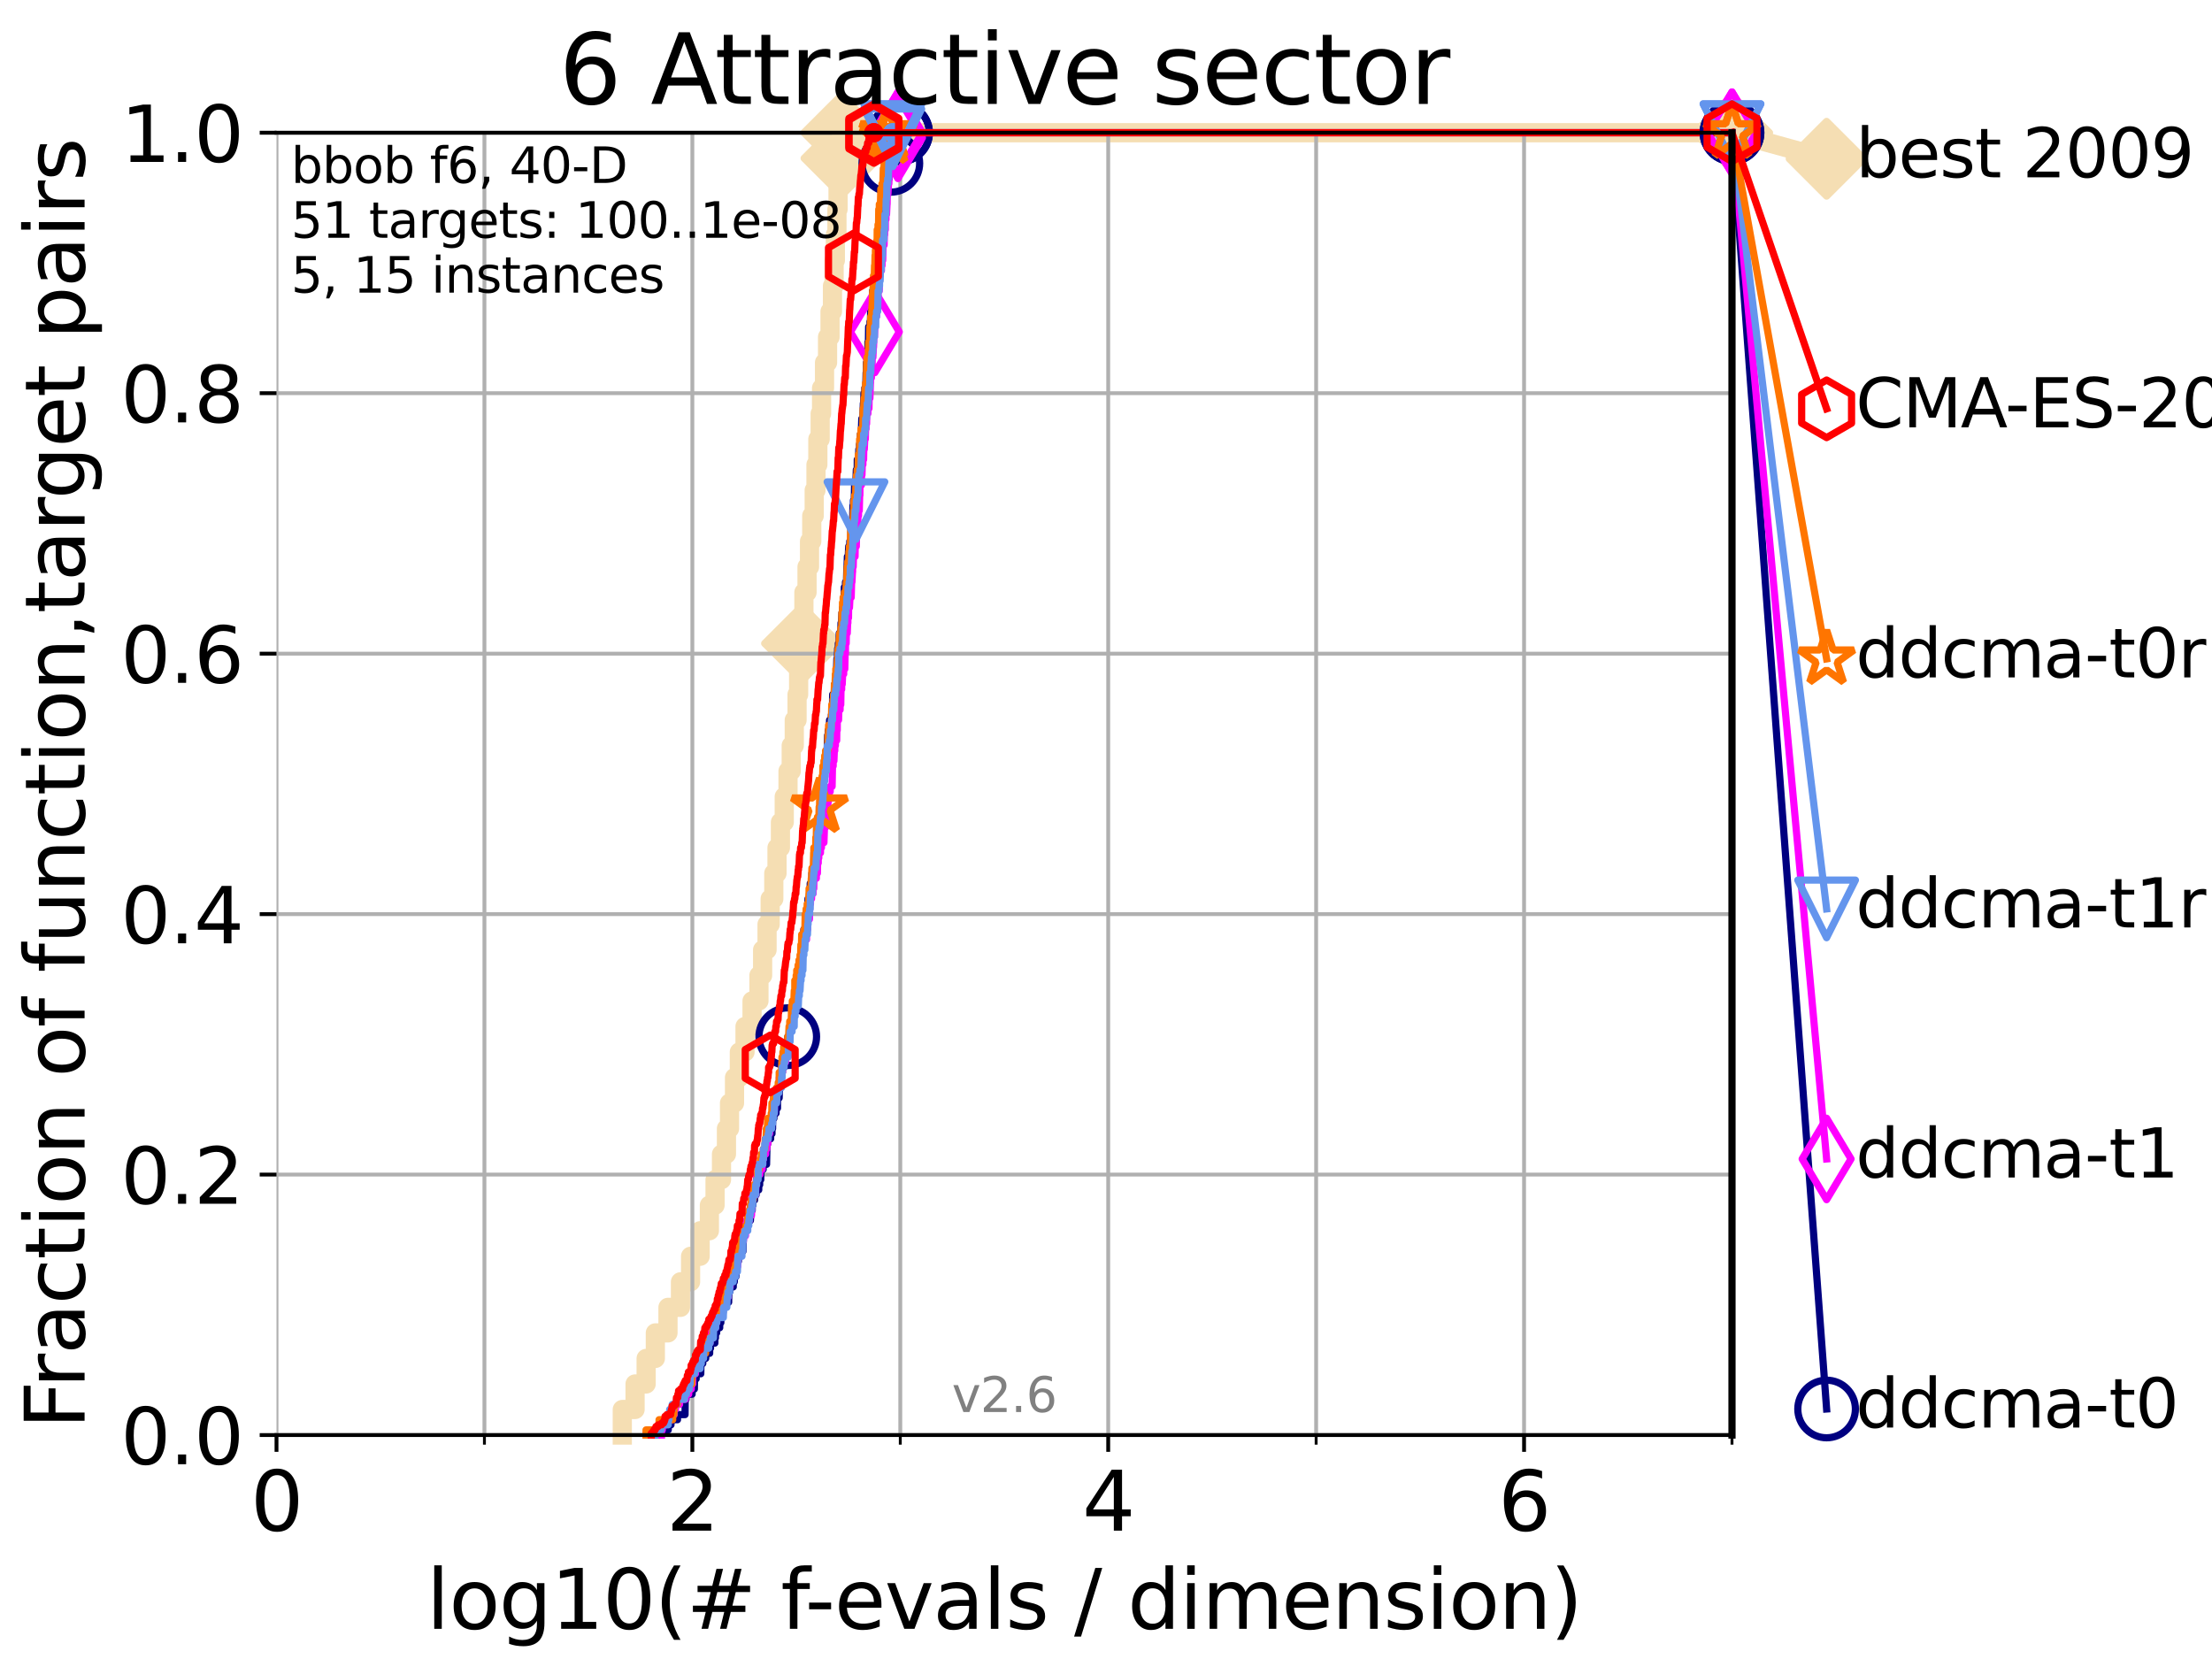 <?xml version="1.0" encoding="utf-8" standalone="no"?>
<!DOCTYPE svg PUBLIC "-//W3C//DTD SVG 1.1//EN"
  "http://www.w3.org/Graphics/SVG/1.1/DTD/svg11.dtd">
<svg xmlns:xlink="http://www.w3.org/1999/xlink" width="460.8pt" height="345.6pt" viewBox="0 0 460.8 345.6" xmlns="http://www.w3.org/2000/svg" version="1.1">
 <defs>
  <style type="text/css">*{stroke-linejoin: round; stroke-linecap: butt}</style>
 </defs>
 <g id="figure_1">
  <g id="patch_1">
   <path d="M 0 345.6 
L 460.8 345.6 
L 460.8 0 
L 0 0 
z
" style="fill: #ffffff"/>
  </g>
  <g id="axes_1">
   <g id="patch_2">
    <path d="M 57.6 298.944 
L 360.806 298.944 
L 360.806 27.648 
L 57.6 27.648 
z
" style="fill: #ffffff"/>
   </g>
   <g id="line2d_1">
    <path d="M 129.633 298.944 
L 129.633 293.624 
L 132.296 293.624 
L 132.296 288.305 
L 134.605 288.305 
L 134.605 282.985 
L 136.52 282.985 
L 136.52 277.666 
L 139.154 277.666 
L 139.154 272.346 
L 141.756 272.346 
L 141.756 267.027 
L 143.86 267.027 
L 143.86 261.707 
L 145.852 261.707 
L 145.852 256.388 
L 147.781 256.388 
L 147.781 251.068 
L 148.959 251.068 
L 148.959 245.749 
L 150.3 245.749 
L 150.3 240.429 
L 151.33 240.429 
L 151.33 235.11 
L 151.973 235.11 
L 151.973 229.79 
L 153.013 229.79 
L 153.013 224.471 
L 154.02 224.471 
L 154.02 219.151 
L 155.204 219.151 
L 155.204 213.832 
L 156.665 213.832 
L 156.665 208.512 
L 158.104 208.512 
L 158.104 203.192 
L 158.865 203.192 
L 158.865 197.873 
L 159.792 197.873 
L 159.792 192.553 
L 160.443 192.553 
L 160.443 187.234 
L 161.198 187.234 
L 161.198 181.914 
L 161.867 181.914 
L 161.867 176.595 
L 162.579 176.595 
L 162.579 171.275 
L 163.373 171.275 
L 163.373 165.956 
L 164.158 165.956 
L 164.158 160.636 
L 164.826 160.636 
L 164.826 155.317 
L 165.461 155.317 
L 165.461 149.997 
L 166.042 149.997 
L 166.042 144.678 
L 166.371 144.678 
L 166.371 139.358 
L 166.797 139.358 
L 166.797 134.039 
L 167.079 134.039 
L 167.079 128.719 
L 167.467 128.719 
L 167.467 123.4 
L 168.121 123.4 
L 168.121 118.08 
L 168.638 118.08 
L 168.638 112.76 
L 169.103 112.76 
L 169.103 107.441 
L 169.614 107.441 
L 169.614 102.121 
L 169.986 102.121 
L 169.986 96.802 
L 170.373 96.802 
L 170.373 91.482 
L 170.858 91.482 
L 170.858 86.163 
L 171.149 86.163 
L 171.149 80.843 
L 171.763 80.843 
L 171.763 75.524 
L 172.395 75.524 
L 172.395 70.204 
L 172.914 70.204 
L 172.914 64.885 
L 173.417 64.885 
L 173.417 59.565 
L 173.76 59.565 
L 173.76 54.246 
L 174.021 54.246 
L 174.021 48.926 
L 174.351 48.926 
L 174.351 43.607 
L 174.58 43.607 
L 174.58 38.287 
L 174.896 38.287 
L 174.896 32.968 
L 175.298 32.968 
L 175.298 27.648 
L 360.806 27.648 
" style="fill: none; stroke: #f5deb3; stroke-width: 4; stroke-linecap: square"/>
   </g>
   <g id="line2d_2">
    <defs>
     <path id="md2ca1a78b8" d="M -0 7.778 
L 7.778 0 
L 0 -7.778 
L -7.778 -0 
z
" style="stroke: #f5deb3; stroke-width: 1.5; stroke-linejoin: miter"/>
    </defs>
    <g>
     <use xlink:href="#md2ca1a78b8" x="167.079" y="134.039" style="fill: #f5deb3; stroke: #f5deb3; stroke-width: 1.5; stroke-linejoin: miter"/>
     <use xlink:href="#md2ca1a78b8" x="175.298" y="32.968" style="fill: #f5deb3; stroke: #f5deb3; stroke-width: 1.5; stroke-linejoin: miter"/>
     <use xlink:href="#md2ca1a78b8" x="175.298" y="27.648" style="fill: #f5deb3; stroke: #f5deb3; stroke-width: 1.5; stroke-linejoin: miter"/>
     <use xlink:href="#md2ca1a78b8" x="175.298" y="27.648" style="fill: #f5deb3; stroke: #f5deb3; stroke-width: 1.5; stroke-linejoin: miter"/>
     <use xlink:href="#md2ca1a78b8" x="360.806" y="27.648" style="fill: #f5deb3; stroke: #f5deb3; stroke-width: 1.5; stroke-linejoin: miter"/>
    </g>
   </g>
   <g id="line2d_3">
    <path style="fill: none; stroke: #f5deb3; stroke-width: 4; stroke-linecap: square"/>
    <g/>
   </g>
   <g id="line2d_4">
    <path d="M 360.806 27.648 
L 380.515 33.074 
" style="fill: none; stroke: #f5deb3; stroke-width: 4; stroke-linecap: square"/>
    <g>
     <use xlink:href="#md2ca1a78b8" x="360.806" y="27.648" style="fill: #f5deb3; stroke: #f5deb3; stroke-width: 1.5; stroke-linejoin: miter"/>
     <use xlink:href="#md2ca1a78b8" x="380.515" y="33.074" style="fill: #f5deb3; stroke: #f5deb3; stroke-width: 1.5; stroke-linejoin: miter"/>
    </g>
   </g>
   <g id="matplotlib.axis_1">
    <g id="xtick_1">
     <g id="line2d_5">
      <path d="M 57.6 298.944 
L 57.6 27.648 
" clip-path="url(#p80ef995be4)" style="fill: none; stroke: #b0b0b0; stroke-width: 0.8; stroke-linecap: square"/>
     </g>
     <g id="line2d_6">
      <defs>
       <path id="me01ff2f423" d="M 0 0 
L 0 3.5 
" style="stroke: #000000; stroke-width: 0.8"/>
      </defs>
      <g>
       <use xlink:href="#me01ff2f423" x="57.6" y="298.944" style="stroke: #000000; stroke-width: 0.8"/>
      </g>
     </g>
     <g id="text_1">
      <!-- 0 -->
      <g transform="translate(52.192 318.861)scale(0.17 -0.17)">
       <defs>
        <path id="DejaVuSans-30" d="M 2034 4250 
Q 1547 4250 1301 3770 
Q 1056 3291 1056 2328 
Q 1056 1369 1301 889 
Q 1547 409 2034 409 
Q 2525 409 2770 889 
Q 3016 1369 3016 2328 
Q 3016 3291 2770 3770 
Q 2525 4250 2034 4250 
z
M 2034 4750 
Q 2819 4750 3233 4129 
Q 3647 3509 3647 2328 
Q 3647 1150 3233 529 
Q 2819 -91 2034 -91 
Q 1250 -91 836 529 
Q 422 1150 422 2328 
Q 422 3509 836 4129 
Q 1250 4750 2034 4750 
z
" transform="scale(0.016)"/>
       </defs>
       <use xlink:href="#DejaVuSans-30"/>
      </g>
     </g>
    </g>
    <g id="xtick_2">
     <g id="line2d_7">
      <path d="M 144.23 298.944 
L 144.23 27.648 
" clip-path="url(#p80ef995be4)" style="fill: none; stroke: #b0b0b0; stroke-width: 0.8; stroke-linecap: square"/>
     </g>
     <g id="line2d_8">
      <g>
       <use xlink:href="#me01ff2f423" x="144.23" y="298.944" style="stroke: #000000; stroke-width: 0.8"/>
      </g>
     </g>
     <g id="text_2">
      <!-- 2 -->
      <g transform="translate(138.822 318.861)scale(0.17 -0.17)">
       <defs>
        <path id="DejaVuSans-32" d="M 1228 531 
L 3431 531 
L 3431 0 
L 469 0 
L 469 531 
Q 828 903 1448 1529 
Q 2069 2156 2228 2338 
Q 2531 2678 2651 2914 
Q 2772 3150 2772 3378 
Q 2772 3750 2511 3984 
Q 2250 4219 1831 4219 
Q 1534 4219 1204 4116 
Q 875 4013 500 3803 
L 500 4441 
Q 881 4594 1212 4672 
Q 1544 4750 1819 4750 
Q 2544 4750 2975 4387 
Q 3406 4025 3406 3419 
Q 3406 3131 3298 2873 
Q 3191 2616 2906 2266 
Q 2828 2175 2409 1742 
Q 1991 1309 1228 531 
z
" transform="scale(0.016)"/>
       </defs>
       <use xlink:href="#DejaVuSans-32"/>
      </g>
     </g>
    </g>
    <g id="xtick_3">
     <g id="line2d_9">
      <path d="M 230.861 298.944 
L 230.861 27.648 
" clip-path="url(#p80ef995be4)" style="fill: none; stroke: #b0b0b0; stroke-width: 0.8; stroke-linecap: square"/>
     </g>
     <g id="line2d_10">
      <g>
       <use xlink:href="#me01ff2f423" x="230.861" y="298.944" style="stroke: #000000; stroke-width: 0.8"/>
      </g>
     </g>
     <g id="text_3">
      <!-- 4 -->
      <g transform="translate(225.453 318.861)scale(0.17 -0.17)">
       <defs>
        <path id="DejaVuSans-34" d="M 2419 4116 
L 825 1625 
L 2419 1625 
L 2419 4116 
z
M 2253 4666 
L 3047 4666 
L 3047 1625 
L 3713 1625 
L 3713 1100 
L 3047 1100 
L 3047 0 
L 2419 0 
L 2419 1100 
L 313 1100 
L 313 1709 
L 2253 4666 
z
" transform="scale(0.016)"/>
       </defs>
       <use xlink:href="#DejaVuSans-34"/>
      </g>
     </g>
    </g>
    <g id="xtick_4">
     <g id="line2d_11">
      <path d="M 317.491 298.944 
L 317.491 27.648 
" clip-path="url(#p80ef995be4)" style="fill: none; stroke: #b0b0b0; stroke-width: 0.8; stroke-linecap: square"/>
     </g>
     <g id="line2d_12">
      <g>
       <use xlink:href="#me01ff2f423" x="317.491" y="298.944" style="stroke: #000000; stroke-width: 0.8"/>
      </g>
     </g>
     <g id="text_4">
      <!-- 6 -->
      <g transform="translate(312.083 318.861)scale(0.17 -0.17)">
       <defs>
        <path id="DejaVuSans-36" d="M 2113 2584 
Q 1688 2584 1439 2293 
Q 1191 2003 1191 1497 
Q 1191 994 1439 701 
Q 1688 409 2113 409 
Q 2538 409 2786 701 
Q 3034 994 3034 1497 
Q 3034 2003 2786 2293 
Q 2538 2584 2113 2584 
z
M 3366 4563 
L 3366 3988 
Q 3128 4100 2886 4159 
Q 2644 4219 2406 4219 
Q 1781 4219 1451 3797 
Q 1122 3375 1075 2522 
Q 1259 2794 1537 2939 
Q 1816 3084 2150 3084 
Q 2853 3084 3261 2657 
Q 3669 2231 3669 1497 
Q 3669 778 3244 343 
Q 2819 -91 2113 -91 
Q 1303 -91 875 529 
Q 447 1150 447 2328 
Q 447 3434 972 4092 
Q 1497 4750 2381 4750 
Q 2619 4750 2861 4703 
Q 3103 4656 3366 4563 
z
" transform="scale(0.016)"/>
       </defs>
       <use xlink:href="#DejaVuSans-36"/>
      </g>
     </g>
    </g>
    <g id="xtick_5">
     <g id="line2d_13">
      <path d="M 100.915 298.944 
L 100.915 27.648 
" clip-path="url(#p80ef995be4)" style="fill: none; stroke: #b0b0b0; stroke-width: 0.8; stroke-linecap: square"/>
     </g>
     <g id="line2d_14">
      <defs>
       <path id="mbc007faea5" d="M 0 0 
L 0 2 
" style="stroke: #000000; stroke-width: 0.6"/>
      </defs>
      <g>
       <use xlink:href="#mbc007faea5" x="100.915" y="298.944" style="stroke: #000000; stroke-width: 0.6"/>
      </g>
     </g>
    </g>
    <g id="xtick_6">
     <g id="line2d_15">
      <path d="M 187.546 298.944 
L 187.546 27.648 
" clip-path="url(#p80ef995be4)" style="fill: none; stroke: #b0b0b0; stroke-width: 0.8; stroke-linecap: square"/>
     </g>
     <g id="line2d_16">
      <g>
       <use xlink:href="#mbc007faea5" x="187.546" y="298.944" style="stroke: #000000; stroke-width: 0.6"/>
      </g>
     </g>
    </g>
    <g id="xtick_7">
     <g id="line2d_17">
      <path d="M 274.176 298.944 
L 274.176 27.648 
" clip-path="url(#p80ef995be4)" style="fill: none; stroke: #b0b0b0; stroke-width: 0.8; stroke-linecap: square"/>
     </g>
     <g id="line2d_18">
      <g>
       <use xlink:href="#mbc007faea5" x="274.176" y="298.944" style="stroke: #000000; stroke-width: 0.6"/>
      </g>
     </g>
    </g>
    <g id="xtick_8">
     <g id="line2d_19">
      <path d="M 360.806 298.944 
L 360.806 27.648 
" clip-path="url(#p80ef995be4)" style="fill: none; stroke: #b0b0b0; stroke-width: 0.8; stroke-linecap: square"/>
     </g>
     <g id="line2d_20">
      <g>
       <use xlink:href="#mbc007faea5" x="360.806" y="298.944" style="stroke: #000000; stroke-width: 0.6"/>
      </g>
     </g>
    </g>
    <g id="text_5">
     <!-- log10(# f-evals / dimension) -->
     <g transform="translate(88.823 339.314)scale(0.17 -0.17)">
      <defs>
       <path id="DejaVuSans-6c" d="M 603 4863 
L 1178 4863 
L 1178 0 
L 603 0 
L 603 4863 
z
" transform="scale(0.016)"/>
       <path id="DejaVuSans-6f" d="M 1959 3097 
Q 1497 3097 1228 2736 
Q 959 2375 959 1747 
Q 959 1119 1226 758 
Q 1494 397 1959 397 
Q 2419 397 2687 759 
Q 2956 1122 2956 1747 
Q 2956 2369 2687 2733 
Q 2419 3097 1959 3097 
z
M 1959 3584 
Q 2709 3584 3137 3096 
Q 3566 2609 3566 1747 
Q 3566 888 3137 398 
Q 2709 -91 1959 -91 
Q 1206 -91 779 398 
Q 353 888 353 1747 
Q 353 2609 779 3096 
Q 1206 3584 1959 3584 
z
" transform="scale(0.016)"/>
       <path id="DejaVuSans-67" d="M 2906 1791 
Q 2906 2416 2648 2759 
Q 2391 3103 1925 3103 
Q 1463 3103 1205 2759 
Q 947 2416 947 1791 
Q 947 1169 1205 825 
Q 1463 481 1925 481 
Q 2391 481 2648 825 
Q 2906 1169 2906 1791 
z
M 3481 434 
Q 3481 -459 3084 -895 
Q 2688 -1331 1869 -1331 
Q 1566 -1331 1297 -1286 
Q 1028 -1241 775 -1147 
L 775 -588 
Q 1028 -725 1275 -790 
Q 1522 -856 1778 -856 
Q 2344 -856 2625 -561 
Q 2906 -266 2906 331 
L 2906 616 
Q 2728 306 2450 153 
Q 2172 0 1784 0 
Q 1141 0 747 490 
Q 353 981 353 1791 
Q 353 2603 747 3093 
Q 1141 3584 1784 3584 
Q 2172 3584 2450 3431 
Q 2728 3278 2906 2969 
L 2906 3500 
L 3481 3500 
L 3481 434 
z
" transform="scale(0.016)"/>
       <path id="DejaVuSans-31" d="M 794 531 
L 1825 531 
L 1825 4091 
L 703 3866 
L 703 4441 
L 1819 4666 
L 2450 4666 
L 2450 531 
L 3481 531 
L 3481 0 
L 794 0 
L 794 531 
z
" transform="scale(0.016)"/>
       <path id="DejaVuSans-28" d="M 1984 4856 
Q 1566 4138 1362 3434 
Q 1159 2731 1159 2009 
Q 1159 1288 1364 580 
Q 1569 -128 1984 -844 
L 1484 -844 
Q 1016 -109 783 600 
Q 550 1309 550 2009 
Q 550 2706 781 3412 
Q 1013 4119 1484 4856 
L 1984 4856 
z
" transform="scale(0.016)"/>
       <path id="DejaVuSans-23" d="M 3272 2816 
L 2363 2816 
L 2100 1772 
L 3016 1772 
L 3272 2816 
z
M 2803 4594 
L 2478 3297 
L 3391 3297 
L 3719 4594 
L 4219 4594 
L 3897 3297 
L 4872 3297 
L 4872 2816 
L 3775 2816 
L 3519 1772 
L 4513 1772 
L 4513 1294 
L 3397 1294 
L 3072 0 
L 2572 0 
L 2894 1294 
L 1978 1294 
L 1656 0 
L 1153 0 
L 1478 1294 
L 494 1294 
L 494 1772 
L 1594 1772 
L 1856 2816 
L 850 2816 
L 850 3297 
L 1978 3297 
L 2297 4594 
L 2803 4594 
z
" transform="scale(0.016)"/>
       <path id="DejaVuSans-20" transform="scale(0.016)"/>
       <path id="DejaVuSans-66" d="M 2375 4863 
L 2375 4384 
L 1825 4384 
Q 1516 4384 1395 4259 
Q 1275 4134 1275 3809 
L 1275 3500 
L 2222 3500 
L 2222 3053 
L 1275 3053 
L 1275 0 
L 697 0 
L 697 3053 
L 147 3053 
L 147 3500 
L 697 3500 
L 697 3744 
Q 697 4328 969 4595 
Q 1241 4863 1831 4863 
L 2375 4863 
z
" transform="scale(0.016)"/>
       <path id="DejaVuSans-2d" d="M 313 2009 
L 1997 2009 
L 1997 1497 
L 313 1497 
L 313 2009 
z
" transform="scale(0.016)"/>
       <path id="DejaVuSans-65" d="M 3597 1894 
L 3597 1613 
L 953 1613 
Q 991 1019 1311 708 
Q 1631 397 2203 397 
Q 2534 397 2845 478 
Q 3156 559 3463 722 
L 3463 178 
Q 3153 47 2828 -22 
Q 2503 -91 2169 -91 
Q 1331 -91 842 396 
Q 353 884 353 1716 
Q 353 2575 817 3079 
Q 1281 3584 2069 3584 
Q 2775 3584 3186 3129 
Q 3597 2675 3597 1894 
z
M 3022 2063 
Q 3016 2534 2758 2815 
Q 2500 3097 2075 3097 
Q 1594 3097 1305 2825 
Q 1016 2553 972 2059 
L 3022 2063 
z
" transform="scale(0.016)"/>
       <path id="DejaVuSans-76" d="M 191 3500 
L 800 3500 
L 1894 563 
L 2988 3500 
L 3597 3500 
L 2284 0 
L 1503 0 
L 191 3500 
z
" transform="scale(0.016)"/>
       <path id="DejaVuSans-61" d="M 2194 1759 
Q 1497 1759 1228 1600 
Q 959 1441 959 1056 
Q 959 750 1161 570 
Q 1363 391 1709 391 
Q 2188 391 2477 730 
Q 2766 1069 2766 1631 
L 2766 1759 
L 2194 1759 
z
M 3341 1997 
L 3341 0 
L 2766 0 
L 2766 531 
Q 2569 213 2275 61 
Q 1981 -91 1556 -91 
Q 1019 -91 701 211 
Q 384 513 384 1019 
Q 384 1609 779 1909 
Q 1175 2209 1959 2209 
L 2766 2209 
L 2766 2266 
Q 2766 2663 2505 2880 
Q 2244 3097 1772 3097 
Q 1472 3097 1187 3025 
Q 903 2953 641 2809 
L 641 3341 
Q 956 3463 1253 3523 
Q 1550 3584 1831 3584 
Q 2591 3584 2966 3190 
Q 3341 2797 3341 1997 
z
" transform="scale(0.016)"/>
       <path id="DejaVuSans-73" d="M 2834 3397 
L 2834 2853 
Q 2591 2978 2328 3040 
Q 2066 3103 1784 3103 
Q 1356 3103 1142 2972 
Q 928 2841 928 2578 
Q 928 2378 1081 2264 
Q 1234 2150 1697 2047 
L 1894 2003 
Q 2506 1872 2764 1633 
Q 3022 1394 3022 966 
Q 3022 478 2636 193 
Q 2250 -91 1575 -91 
Q 1294 -91 989 -36 
Q 684 19 347 128 
L 347 722 
Q 666 556 975 473 
Q 1284 391 1588 391 
Q 1994 391 2212 530 
Q 2431 669 2431 922 
Q 2431 1156 2273 1281 
Q 2116 1406 1581 1522 
L 1381 1569 
Q 847 1681 609 1914 
Q 372 2147 372 2553 
Q 372 3047 722 3315 
Q 1072 3584 1716 3584 
Q 2034 3584 2315 3537 
Q 2597 3491 2834 3397 
z
" transform="scale(0.016)"/>
       <path id="DejaVuSans-2f" d="M 1625 4666 
L 2156 4666 
L 531 -594 
L 0 -594 
L 1625 4666 
z
" transform="scale(0.016)"/>
       <path id="DejaVuSans-64" d="M 2906 2969 
L 2906 4863 
L 3481 4863 
L 3481 0 
L 2906 0 
L 2906 525 
Q 2725 213 2448 61 
Q 2172 -91 1784 -91 
Q 1150 -91 751 415 
Q 353 922 353 1747 
Q 353 2572 751 3078 
Q 1150 3584 1784 3584 
Q 2172 3584 2448 3432 
Q 2725 3281 2906 2969 
z
M 947 1747 
Q 947 1113 1208 752 
Q 1469 391 1925 391 
Q 2381 391 2643 752 
Q 2906 1113 2906 1747 
Q 2906 2381 2643 2742 
Q 2381 3103 1925 3103 
Q 1469 3103 1208 2742 
Q 947 2381 947 1747 
z
" transform="scale(0.016)"/>
       <path id="DejaVuSans-69" d="M 603 3500 
L 1178 3500 
L 1178 0 
L 603 0 
L 603 3500 
z
M 603 4863 
L 1178 4863 
L 1178 4134 
L 603 4134 
L 603 4863 
z
" transform="scale(0.016)"/>
       <path id="DejaVuSans-6d" d="M 3328 2828 
Q 3544 3216 3844 3400 
Q 4144 3584 4550 3584 
Q 5097 3584 5394 3201 
Q 5691 2819 5691 2113 
L 5691 0 
L 5113 0 
L 5113 2094 
Q 5113 2597 4934 2840 
Q 4756 3084 4391 3084 
Q 3944 3084 3684 2787 
Q 3425 2491 3425 1978 
L 3425 0 
L 2847 0 
L 2847 2094 
Q 2847 2600 2669 2842 
Q 2491 3084 2119 3084 
Q 1678 3084 1418 2786 
Q 1159 2488 1159 1978 
L 1159 0 
L 581 0 
L 581 3500 
L 1159 3500 
L 1159 2956 
Q 1356 3278 1631 3431 
Q 1906 3584 2284 3584 
Q 2666 3584 2933 3390 
Q 3200 3197 3328 2828 
z
" transform="scale(0.016)"/>
       <path id="DejaVuSans-6e" d="M 3513 2113 
L 3513 0 
L 2938 0 
L 2938 2094 
Q 2938 2591 2744 2837 
Q 2550 3084 2163 3084 
Q 1697 3084 1428 2787 
Q 1159 2491 1159 1978 
L 1159 0 
L 581 0 
L 581 3500 
L 1159 3500 
L 1159 2956 
Q 1366 3272 1645 3428 
Q 1925 3584 2291 3584 
Q 2894 3584 3203 3211 
Q 3513 2838 3513 2113 
z
" transform="scale(0.016)"/>
       <path id="DejaVuSans-29" d="M 513 4856 
L 1013 4856 
Q 1481 4119 1714 3412 
Q 1947 2706 1947 2009 
Q 1947 1309 1714 600 
Q 1481 -109 1013 -844 
L 513 -844 
Q 928 -128 1133 580 
Q 1338 1288 1338 2009 
Q 1338 2731 1133 3434 
Q 928 4138 513 4856 
z
" transform="scale(0.016)"/>
      </defs>
      <use xlink:href="#DejaVuSans-6c"/>
      <use xlink:href="#DejaVuSans-6f" x="27.783"/>
      <use xlink:href="#DejaVuSans-67" x="88.965"/>
      <use xlink:href="#DejaVuSans-31" x="152.441"/>
      <use xlink:href="#DejaVuSans-30" x="216.064"/>
      <use xlink:href="#DejaVuSans-28" x="279.688"/>
      <use xlink:href="#DejaVuSans-23" x="318.701"/>
      <use xlink:href="#DejaVuSans-20" x="402.49"/>
      <use xlink:href="#DejaVuSans-66" x="434.277"/>
      <use xlink:href="#DejaVuSans-2d" x="463.982"/>
      <use xlink:href="#DejaVuSans-65" x="500.066"/>
      <use xlink:href="#DejaVuSans-76" x="561.59"/>
      <use xlink:href="#DejaVuSans-61" x="620.77"/>
      <use xlink:href="#DejaVuSans-6c" x="682.049"/>
      <use xlink:href="#DejaVuSans-73" x="709.832"/>
      <use xlink:href="#DejaVuSans-20" x="761.932"/>
      <use xlink:href="#DejaVuSans-2f" x="793.719"/>
      <use xlink:href="#DejaVuSans-20" x="827.41"/>
      <use xlink:href="#DejaVuSans-64" x="859.197"/>
      <use xlink:href="#DejaVuSans-69" x="922.674"/>
      <use xlink:href="#DejaVuSans-6d" x="950.457"/>
      <use xlink:href="#DejaVuSans-65" x="1047.869"/>
      <use xlink:href="#DejaVuSans-6e" x="1109.393"/>
      <use xlink:href="#DejaVuSans-73" x="1172.771"/>
      <use xlink:href="#DejaVuSans-69" x="1224.871"/>
      <use xlink:href="#DejaVuSans-6f" x="1252.654"/>
      <use xlink:href="#DejaVuSans-6e" x="1313.836"/>
      <use xlink:href="#DejaVuSans-29" x="1377.215"/>
     </g>
    </g>
   </g>
   <g id="matplotlib.axis_2">
    <g id="ytick_1">
     <g id="line2d_21">
      <path d="M 57.6 298.944 
L 360.806 298.944 
" clip-path="url(#p80ef995be4)" style="fill: none; stroke: #b0b0b0; stroke-width: 0.8; stroke-linecap: square"/>
     </g>
     <g id="line2d_22">
      <defs>
       <path id="mb2e6adb7a6" d="M 0 0 
L -3.5 0 
" style="stroke: #000000; stroke-width: 0.8"/>
      </defs>
      <g>
       <use xlink:href="#mb2e6adb7a6" x="57.6" y="298.944" style="stroke: #000000; stroke-width: 0.8"/>
      </g>
     </g>
     <g id="text_6">
      <!-- 0.0 -->
      <g transform="translate(25.155 305.023)scale(0.16 -0.16)">
       <defs>
        <path id="DejaVuSans-2e" d="M 684 794 
L 1344 794 
L 1344 0 
L 684 0 
L 684 794 
z
" transform="scale(0.016)"/>
       </defs>
       <use xlink:href="#DejaVuSans-30"/>
       <use xlink:href="#DejaVuSans-2e" x="63.623"/>
       <use xlink:href="#DejaVuSans-30" x="95.41"/>
      </g>
     </g>
    </g>
    <g id="ytick_2">
     <g id="line2d_23">
      <path d="M 57.6 244.685 
L 360.806 244.685 
" clip-path="url(#p80ef995be4)" style="fill: none; stroke: #b0b0b0; stroke-width: 0.8; stroke-linecap: square"/>
     </g>
     <g id="line2d_24">
      <g>
       <use xlink:href="#mb2e6adb7a6" x="57.6" y="244.685" style="stroke: #000000; stroke-width: 0.8"/>
      </g>
     </g>
     <g id="text_7">
      <!-- 0.2 -->
      <g transform="translate(25.155 250.764)scale(0.16 -0.16)">
       <use xlink:href="#DejaVuSans-30"/>
       <use xlink:href="#DejaVuSans-2e" x="63.623"/>
       <use xlink:href="#DejaVuSans-32" x="95.41"/>
      </g>
     </g>
    </g>
    <g id="ytick_3">
     <g id="line2d_25">
      <path d="M 57.6 190.426 
L 360.806 190.426 
" clip-path="url(#p80ef995be4)" style="fill: none; stroke: #b0b0b0; stroke-width: 0.8; stroke-linecap: square"/>
     </g>
     <g id="line2d_26">
      <g>
       <use xlink:href="#mb2e6adb7a6" x="57.6" y="190.426" style="stroke: #000000; stroke-width: 0.8"/>
      </g>
     </g>
     <g id="text_8">
      <!-- 0.4 -->
      <g transform="translate(25.155 196.504)scale(0.16 -0.16)">
       <use xlink:href="#DejaVuSans-30"/>
       <use xlink:href="#DejaVuSans-2e" x="63.623"/>
       <use xlink:href="#DejaVuSans-34" x="95.41"/>
      </g>
     </g>
    </g>
    <g id="ytick_4">
     <g id="line2d_27">
      <path d="M 57.6 136.166 
L 360.806 136.166 
" clip-path="url(#p80ef995be4)" style="fill: none; stroke: #b0b0b0; stroke-width: 0.8; stroke-linecap: square"/>
     </g>
     <g id="line2d_28">
      <g>
       <use xlink:href="#mb2e6adb7a6" x="57.6" y="136.166" style="stroke: #000000; stroke-width: 0.8"/>
      </g>
     </g>
     <g id="text_9">
      <!-- 0.6 -->
      <g transform="translate(25.155 142.245)scale(0.16 -0.16)">
       <use xlink:href="#DejaVuSans-30"/>
       <use xlink:href="#DejaVuSans-2e" x="63.623"/>
       <use xlink:href="#DejaVuSans-36" x="95.41"/>
      </g>
     </g>
    </g>
    <g id="ytick_5">
     <g id="line2d_29">
      <path d="M 57.6 81.907 
L 360.806 81.907 
" clip-path="url(#p80ef995be4)" style="fill: none; stroke: #b0b0b0; stroke-width: 0.8; stroke-linecap: square"/>
     </g>
     <g id="line2d_30">
      <g>
       <use xlink:href="#mb2e6adb7a6" x="57.6" y="81.907" style="stroke: #000000; stroke-width: 0.8"/>
      </g>
     </g>
     <g id="text_10">
      <!-- 0.8 -->
      <g transform="translate(25.155 87.986)scale(0.16 -0.16)">
       <defs>
        <path id="DejaVuSans-38" d="M 2034 2216 
Q 1584 2216 1326 1975 
Q 1069 1734 1069 1313 
Q 1069 891 1326 650 
Q 1584 409 2034 409 
Q 2484 409 2743 651 
Q 3003 894 3003 1313 
Q 3003 1734 2745 1975 
Q 2488 2216 2034 2216 
z
M 1403 2484 
Q 997 2584 770 2862 
Q 544 3141 544 3541 
Q 544 4100 942 4425 
Q 1341 4750 2034 4750 
Q 2731 4750 3128 4425 
Q 3525 4100 3525 3541 
Q 3525 3141 3298 2862 
Q 3072 2584 2669 2484 
Q 3125 2378 3379 2068 
Q 3634 1759 3634 1313 
Q 3634 634 3220 271 
Q 2806 -91 2034 -91 
Q 1263 -91 848 271 
Q 434 634 434 1313 
Q 434 1759 690 2068 
Q 947 2378 1403 2484 
z
M 1172 3481 
Q 1172 3119 1398 2916 
Q 1625 2713 2034 2713 
Q 2441 2713 2670 2916 
Q 2900 3119 2900 3481 
Q 2900 3844 2670 4047 
Q 2441 4250 2034 4250 
Q 1625 4250 1398 4047 
Q 1172 3844 1172 3481 
z
" transform="scale(0.016)"/>
       </defs>
       <use xlink:href="#DejaVuSans-30"/>
       <use xlink:href="#DejaVuSans-2e" x="63.623"/>
       <use xlink:href="#DejaVuSans-38" x="95.41"/>
      </g>
     </g>
    </g>
    <g id="ytick_6">
     <g id="line2d_31">
      <path d="M 57.6 27.648 
L 360.806 27.648 
" clip-path="url(#p80ef995be4)" style="fill: none; stroke: #b0b0b0; stroke-width: 0.8; stroke-linecap: square"/>
     </g>
     <g id="line2d_32">
      <g>
       <use xlink:href="#mb2e6adb7a6" x="57.6" y="27.648" style="stroke: #000000; stroke-width: 0.8"/>
      </g>
     </g>
     <g id="text_11">
      <!-- 1.0 -->
      <g transform="translate(25.155 33.727)scale(0.16 -0.16)">
       <use xlink:href="#DejaVuSans-31"/>
       <use xlink:href="#DejaVuSans-2e" x="63.623"/>
       <use xlink:href="#DejaVuSans-30" x="95.41"/>
      </g>
     </g>
    </g>
    <g id="text_12">
     <!-- Fraction of function,target pairs -->
     <g transform="translate(17.62 297.681)rotate(-90)scale(0.17 -0.17)">
      <defs>
       <path id="DejaVuSans-46" d="M 628 4666 
L 3309 4666 
L 3309 4134 
L 1259 4134 
L 1259 2759 
L 3109 2759 
L 3109 2228 
L 1259 2228 
L 1259 0 
L 628 0 
L 628 4666 
z
" transform="scale(0.016)"/>
       <path id="DejaVuSans-72" d="M 2631 2963 
Q 2534 3019 2420 3045 
Q 2306 3072 2169 3072 
Q 1681 3072 1420 2755 
Q 1159 2438 1159 1844 
L 1159 0 
L 581 0 
L 581 3500 
L 1159 3500 
L 1159 2956 
Q 1341 3275 1631 3429 
Q 1922 3584 2338 3584 
Q 2397 3584 2469 3576 
Q 2541 3569 2628 3553 
L 2631 2963 
z
" transform="scale(0.016)"/>
       <path id="DejaVuSans-63" d="M 3122 3366 
L 3122 2828 
Q 2878 2963 2633 3030 
Q 2388 3097 2138 3097 
Q 1578 3097 1268 2742 
Q 959 2388 959 1747 
Q 959 1106 1268 751 
Q 1578 397 2138 397 
Q 2388 397 2633 464 
Q 2878 531 3122 666 
L 3122 134 
Q 2881 22 2623 -34 
Q 2366 -91 2075 -91 
Q 1284 -91 818 406 
Q 353 903 353 1747 
Q 353 2603 823 3093 
Q 1294 3584 2113 3584 
Q 2378 3584 2631 3529 
Q 2884 3475 3122 3366 
z
" transform="scale(0.016)"/>
       <path id="DejaVuSans-74" d="M 1172 4494 
L 1172 3500 
L 2356 3500 
L 2356 3053 
L 1172 3053 
L 1172 1153 
Q 1172 725 1289 603 
Q 1406 481 1766 481 
L 2356 481 
L 2356 0 
L 1766 0 
Q 1100 0 847 248 
Q 594 497 594 1153 
L 594 3053 
L 172 3053 
L 172 3500 
L 594 3500 
L 594 4494 
L 1172 4494 
z
" transform="scale(0.016)"/>
       <path id="DejaVuSans-75" d="M 544 1381 
L 544 3500 
L 1119 3500 
L 1119 1403 
Q 1119 906 1312 657 
Q 1506 409 1894 409 
Q 2359 409 2629 706 
Q 2900 1003 2900 1516 
L 2900 3500 
L 3475 3500 
L 3475 0 
L 2900 0 
L 2900 538 
Q 2691 219 2414 64 
Q 2138 -91 1772 -91 
Q 1169 -91 856 284 
Q 544 659 544 1381 
z
M 1991 3584 
L 1991 3584 
z
" transform="scale(0.016)"/>
       <path id="DejaVuSans-2c" d="M 750 794 
L 1409 794 
L 1409 256 
L 897 -744 
L 494 -744 
L 750 256 
L 750 794 
z
" transform="scale(0.016)"/>
       <path id="DejaVuSans-70" d="M 1159 525 
L 1159 -1331 
L 581 -1331 
L 581 3500 
L 1159 3500 
L 1159 2969 
Q 1341 3281 1617 3432 
Q 1894 3584 2278 3584 
Q 2916 3584 3314 3078 
Q 3713 2572 3713 1747 
Q 3713 922 3314 415 
Q 2916 -91 2278 -91 
Q 1894 -91 1617 61 
Q 1341 213 1159 525 
z
M 3116 1747 
Q 3116 2381 2855 2742 
Q 2594 3103 2138 3103 
Q 1681 3103 1420 2742 
Q 1159 2381 1159 1747 
Q 1159 1113 1420 752 
Q 1681 391 2138 391 
Q 2594 391 2855 752 
Q 3116 1113 3116 1747 
z
" transform="scale(0.016)"/>
      </defs>
      <use xlink:href="#DejaVuSans-46"/>
      <use xlink:href="#DejaVuSans-72" x="50.27"/>
      <use xlink:href="#DejaVuSans-61" x="91.383"/>
      <use xlink:href="#DejaVuSans-63" x="152.662"/>
      <use xlink:href="#DejaVuSans-74" x="207.643"/>
      <use xlink:href="#DejaVuSans-69" x="246.852"/>
      <use xlink:href="#DejaVuSans-6f" x="274.635"/>
      <use xlink:href="#DejaVuSans-6e" x="335.816"/>
      <use xlink:href="#DejaVuSans-20" x="399.195"/>
      <use xlink:href="#DejaVuSans-6f" x="430.982"/>
      <use xlink:href="#DejaVuSans-66" x="492.164"/>
      <use xlink:href="#DejaVuSans-20" x="527.369"/>
      <use xlink:href="#DejaVuSans-66" x="559.156"/>
      <use xlink:href="#DejaVuSans-75" x="594.361"/>
      <use xlink:href="#DejaVuSans-6e" x="657.74"/>
      <use xlink:href="#DejaVuSans-63" x="721.119"/>
      <use xlink:href="#DejaVuSans-74" x="776.1"/>
      <use xlink:href="#DejaVuSans-69" x="815.309"/>
      <use xlink:href="#DejaVuSans-6f" x="843.092"/>
      <use xlink:href="#DejaVuSans-6e" x="904.273"/>
      <use xlink:href="#DejaVuSans-2c" x="967.652"/>
      <use xlink:href="#DejaVuSans-74" x="999.439"/>
      <use xlink:href="#DejaVuSans-61" x="1038.648"/>
      <use xlink:href="#DejaVuSans-72" x="1099.928"/>
      <use xlink:href="#DejaVuSans-67" x="1139.291"/>
      <use xlink:href="#DejaVuSans-65" x="1202.768"/>
      <use xlink:href="#DejaVuSans-74" x="1264.291"/>
      <use xlink:href="#DejaVuSans-20" x="1303.5"/>
      <use xlink:href="#DejaVuSans-70" x="1335.287"/>
      <use xlink:href="#DejaVuSans-61" x="1398.764"/>
      <use xlink:href="#DejaVuSans-69" x="1460.043"/>
      <use xlink:href="#DejaVuSans-72" x="1487.826"/>
      <use xlink:href="#DejaVuSans-73" x="1528.939"/>
     </g>
    </g>
   </g>
   <g id="line2d_33">
    <defs>
     <path id="md07f27616b" d="M 0 1.5 
C 0.398 1.5 0.779 1.342 1.061 1.061 
C 1.342 0.779 1.5 0.398 1.5 0 
C 1.5 -0.398 1.342 -0.779 1.061 -1.061 
C 0.779 -1.342 0.398 -1.5 0 -1.5 
C -0.398 -1.5 -0.779 -1.342 -1.061 -1.061 
C -1.342 -0.779 -1.5 -0.398 -1.5 0 
C -1.5 0.398 -1.342 0.779 -1.061 1.061 
C -0.779 1.342 -0.398 1.5 0 1.5 
z
" style="stroke: #f5deb3"/>
    </defs>
    <g>
     <use xlink:href="#md07f27616b" x="175.298" y="27.648" style="fill: #f5deb3; stroke: #f5deb3"/>
     <use xlink:href="#md07f27616b" x="175.298" y="27.648" style="fill: #f5deb3; stroke: #f5deb3"/>
    </g>
   </g>
   <g id="line2d_34">
    <defs>
     <path id="m9f545747bb" d="M 0 1.5 
C 0.398 1.5 0.779 1.342 1.061 1.061 
C 1.342 0.779 1.5 0.398 1.5 0 
C 1.5 -0.398 1.342 -0.779 1.061 -1.061 
C 0.779 -1.342 0.398 -1.5 0 -1.5 
C -0.398 -1.5 -0.779 -1.342 -1.061 -1.061 
C -1.342 -0.779 -1.5 -0.398 -1.5 0 
C -1.5 0.398 -1.342 0.779 -1.061 1.061 
C -0.779 1.342 -0.398 1.5 0 1.5 
z
" style="stroke: #000080"/>
    </defs>
    <g>
     <use xlink:href="#m9f545747bb" x="187.607" y="27.648" style="fill: #000080; stroke: #000080"/>
     <use xlink:href="#m9f545747bb" x="187.607" y="27.648" style="fill: #000080; stroke: #000080"/>
    </g>
   </g>
   <g id="line2d_35">
    <path d="M 136.795 298.944 
L 136.795 297.88 
L 139.21 297.88 
L 139.21 296.816 
L 139.778 296.816 
L 139.778 295.752 
L 141.134 295.752 
L 141.134 294.688 
L 142.708 294.688 
L 142.743 291.497 
L 142.921 291.497 
L 142.921 290.433 
L 144.179 290.433 
L 144.179 289.369 
L 144.649 289.369 
L 144.681 287.241 
L 145.022 287.241 
L 145.022 286.177 
L 145.985 286.177 
L 146.023 284.049 
L 146.4 284.049 
L 146.4 282.985 
L 147.014 282.985 
L 147.014 281.922 
L 147.836 281.922 
L 147.836 280.858 
L 148.017 280.858 
L 148.017 279.794 
L 148.918 279.794 
L 148.918 278.73 
L 149.042 278.73 
L 149.042 277.666 
L 149.292 277.666 
L 149.292 276.602 
L 149.925 276.602 
L 149.925 275.538 
L 150.163 275.538 
L 150.163 274.474 
L 150.415 274.474 
L 150.415 273.41 
L 150.627 273.41 
L 150.701 271.282 
L 151.792 271.282 
L 151.814 269.155 
L 152.008 269.155 
L 152.008 268.091 
L 152.746 268.091 
L 152.746 267.027 
L 152.969 267.027 
L 152.969 265.963 
L 153.3 265.963 
L 153.395 263.835 
L 153.413 263.835 
L 153.413 262.771 
L 153.821 262.771 
L 153.821 261.707 
L 154.009 261.707 
L 154.009 260.643 
L 154.779 260.643 
L 154.87 257.452 
L 154.971 257.452 
L 154.971 256.388 
L 155.083 256.388 
L 155.083 255.324 
L 155.795 255.324 
L 155.795 254.26 
L 156.324 254.26 
L 156.413 252.132 
L 156.699 252.132 
L 156.699 251.068 
L 156.837 251.068 
L 156.837 250.004 
L 157.189 250.004 
L 157.189 248.94 
L 157.506 248.94 
L 157.506 247.877 
L 158.057 247.877 
L 158.057 246.813 
L 158.252 246.813 
L 158.252 245.749 
L 158.478 245.749 
L 158.516 243.621 
L 158.981 243.621 
L 158.981 242.557 
L 159.687 242.557 
L 159.78 238.301 
L 159.931 238.301 
L 159.931 237.237 
L 160.54 237.237 
L 160.54 236.174 
L 160.82 236.174 
L 160.82 235.11 
L 160.941 235.11 
L 160.947 232.982 
L 161.215 232.982 
L 161.215 231.918 
L 161.664 231.918 
L 161.664 230.854 
L 161.967 230.854 
L 161.967 228.726 
L 162.31 228.726 
L 162.417 225.534 
L 162.629 225.534 
L 162.629 224.471 
L 162.85 224.471 
L 162.85 223.407 
L 162.988 223.407 
L 162.988 222.343 
L 163.34 222.343 
L 163.34 221.279 
L 163.552 221.279 
L 163.552 220.215 
L 163.683 220.215 
L 163.683 219.151 
L 163.99 219.151 
L 164.055 217.023 
L 164.103 217.023 
L 164.103 215.959 
L 164.496 215.959 
L 164.559 213.832 
L 165.059 213.832 
L 165.059 211.704 
L 165.203 211.704 
L 165.203 210.64 
L 165.48 210.64 
L 165.5 208.512 
L 165.903 208.512 
L 165.946 206.384 
L 166.17 206.384 
L 166.17 205.32 
L 166.356 205.32 
L 166.404 203.192 
L 166.521 203.192 
L 166.521 202.129 
L 166.748 202.129 
L 166.852 198.937 
L 166.877 198.937 
L 166.877 197.873 
L 167.163 197.873 
L 167.217 195.745 
L 167.43 195.745 
L 167.459 193.617 
L 167.845 193.617 
L 167.92 190.426 
L 168.227 190.426 
L 168.319 187.234 
L 168.643 187.234 
L 168.67 185.106 
L 168.785 185.106 
L 168.785 184.042 
L 169.13 184.042 
L 169.139 181.914 
L 169.255 181.914 
L 169.255 180.85 
L 169.646 180.85 
L 169.677 178.723 
L 170.005 178.723 
L 170.005 177.659 
L 170.117 177.659 
L 170.219 174.467 
L 170.362 174.467 
L 170.362 173.403 
L 170.545 173.403 
L 170.553 171.275 
L 170.716 171.275 
L 170.793 168.084 
L 170.9 168.084 
L 170.9 167.02 
L 171.247 167.02 
L 171.286 163.828 
L 171.46 163.828 
L 171.522 161.7 
L 171.619 161.7 
L 171.619 160.636 
L 171.742 160.636 
L 171.742 159.572 
L 171.856 159.572 
L 171.856 158.508 
L 171.994 158.508 
L 171.994 157.445 
L 172.109 157.445 
L 172.109 156.381 
L 172.304 156.381 
L 172.402 153.189 
L 172.527 153.189 
L 172.527 152.125 
L 172.737 152.125 
L 172.821 149.997 
L 173.196 149.997 
L 173.196 148.933 
L 173.319 148.933 
L 173.417 146.805 
L 173.433 146.805 
L 173.463 144.678 
L 173.792 144.678 
L 173.86 142.55 
L 174.038 142.55 
L 174.138 140.422 
L 174.246 140.422 
L 174.336 137.23 
L 174.449 137.23 
L 174.498 135.102 
L 174.643 135.102 
L 174.643 134.039 
L 174.812 134.039 
L 174.835 131.911 
L 175.17 131.911 
L 175.198 129.783 
L 175.293 129.783 
L 175.391 127.655 
L 175.548 127.655 
L 175.548 126.591 
L 175.71 126.591 
L 175.751 124.463 
L 175.857 124.463 
L 175.885 122.336 
L 176.125 122.336 
L 176.125 121.272 
L 176.34 121.272 
L 176.424 118.08 
L 176.459 118.08 
L 176.525 115.952 
L 176.708 115.952 
L 176.796 113.824 
L 177.03 113.824 
L 177.03 112.76 
L 177.233 112.76 
L 177.298 109.569 
L 177.476 109.569 
L 177.476 108.505 
L 177.614 108.505 
L 177.689 105.313 
L 177.787 105.313 
L 177.787 104.249 
L 177.965 104.249 
L 178.026 101.058 
L 178.284 101.058 
L 178.388 97.866 
L 178.573 97.866 
L 178.584 95.738 
L 178.866 95.738 
L 178.904 93.61 
L 179.049 93.61 
L 179.049 92.546 
L 179.229 92.546 
L 179.253 90.418 
L 179.424 90.418 
L 179.525 87.227 
L 179.76 87.227 
L 179.851 84.035 
L 179.903 84.035 
L 179.993 81.907 
L 180.153 81.907 
L 180.153 80.843 
L 180.36 80.843 
L 180.424 77.652 
L 180.488 77.652 
L 180.495 75.524 
L 180.644 75.524 
L 180.675 73.396 
L 180.781 73.396 
L 180.802 71.268 
L 180.91 71.268 
L 180.953 68.076 
L 181.231 68.076 
L 181.231 67.013 
L 181.346 67.013 
L 181.366 64.885 
L 181.546 64.885 
L 181.64 62.757 
L 181.706 62.757 
L 181.761 60.629 
L 182.123 60.629 
L 182.158 58.501 
L 182.264 58.501 
L 182.264 57.437 
L 182.453 57.437 
L 182.453 56.373 
L 182.571 56.373 
L 182.571 55.31 
L 182.75 55.31 
L 182.75 54.246 
L 182.883 54.246 
L 182.895 52.118 
L 183.235 52.118 
L 183.268 48.926 
L 183.558 48.926 
L 183.558 47.862 
L 183.671 47.862 
L 183.671 46.798 
L 183.904 46.798 
L 183.957 44.67 
L 184.089 44.67 
L 184.089 43.607 
L 184.307 43.607 
L 184.337 41.479 
L 184.579 41.479 
L 184.579 40.415 
L 184.736 40.415 
L 184.755 38.287 
L 184.892 38.287 
L 184.892 37.223 
L 185.214 37.223 
L 185.214 36.159 
L 185.424 36.159 
L 185.424 35.095 
L 185.579 35.095 
L 185.579 34.031 
L 185.955 34.031 
L 185.955 32.968 
L 186.138 32.968 
L 186.138 31.904 
L 186.497 31.904 
L 186.497 30.84 
L 186.73 30.84 
L 186.73 29.776 
L 187.075 29.776 
L 187.075 28.712 
L 187.607 28.712 
L 187.607 27.648 
L 360.806 27.648 
L 360.806 27.648 
" style="fill: none; stroke: #000080; stroke-width: 1.5; stroke-linecap: square"/>
   </g>
   <g id="line2d_36">
    <defs>
     <path id="m18c671d1ff" d="M 0 6 
C 1.591 6 3.117 5.368 4.243 4.243 
C 5.368 3.117 6 1.591 6 0 
C 6 -1.591 5.368 -3.117 4.243 -4.243 
C 3.117 -5.368 1.591 -6 0 -6 
C -1.591 -6 -3.117 -5.368 -4.243 -4.243 
C -5.368 -3.117 -6 -1.591 -6 0 
C -6 1.591 -5.368 3.117 -4.243 4.243 
C -3.117 5.368 -1.591 6 0 6 
z
" style="stroke: #000080; stroke-width: 1.5"/>
    </defs>
    <g>
     <use xlink:href="#m18c671d1ff" x="164.103" y="215.959" style="fill-opacity: 0; stroke: #000080; stroke-width: 1.5"/>
     <use xlink:href="#m18c671d1ff" x="185.579" y="34.031" style="fill-opacity: 0; stroke: #000080; stroke-width: 1.5"/>
     <use xlink:href="#m18c671d1ff" x="187.607" y="27.648" style="fill-opacity: 0; stroke: #000080; stroke-width: 1.5"/>
     <use xlink:href="#m18c671d1ff" x="187.607" y="27.648" style="fill-opacity: 0; stroke: #000080; stroke-width: 1.5"/>
     <use xlink:href="#m18c671d1ff" x="360.806" y="27.648" style="fill-opacity: 0; stroke: #000080; stroke-width: 1.5"/>
    </g>
   </g>
   <g id="line2d_37">
    <path style="fill: none; stroke: #000080; stroke-width: 1.5; stroke-linecap: square"/>
    <g/>
   </g>
   <g id="line2d_38">
    <defs>
     <path id="mac0eb8f2cd" d="M 0 1.5 
C 0.398 1.5 0.779 1.342 1.061 1.061 
C 1.342 0.779 1.5 0.398 1.5 0 
C 1.5 -0.398 1.342 -0.779 1.061 -1.061 
C 0.779 -1.342 0.398 -1.5 0 -1.5 
C -0.398 -1.5 -0.779 -1.342 -1.061 -1.061 
C -1.342 -0.779 -1.5 -0.398 -1.5 0 
C -1.5 0.398 -1.342 0.779 -1.061 1.061 
C -0.779 1.342 -0.398 1.5 0 1.5 
z
" style="stroke: #ff00ff"/>
    </defs>
    <g>
     <use xlink:href="#mac0eb8f2cd" x="187.058" y="27.648" style="fill: #ff00ff; stroke: #ff00ff"/>
     <use xlink:href="#mac0eb8f2cd" x="187.058" y="27.648" style="fill: #ff00ff; stroke: #ff00ff"/>
    </g>
   </g>
   <g id="line2d_39">
    <path d="M 137.788 298.944 
L 137.788 297.88 
L 137.972 297.88 
L 137.972 296.816 
L 138.737 296.816 
L 138.737 295.752 
L 139.962 295.752 
L 139.962 294.688 
L 140.446 294.688 
L 140.446 293.624 
L 140.714 293.624 
L 140.714 292.561 
L 141.562 292.561 
L 141.562 291.497 
L 142.794 291.497 
L 142.794 290.433 
L 143.472 290.433 
L 143.472 289.369 
L 144.008 289.369 
L 144.008 288.305 
L 144.301 288.305 
L 144.338 286.177 
L 144.878 286.177 
L 144.878 285.113 
L 145.468 285.113 
L 145.468 284.049 
L 145.951 284.049 
L 145.951 282.985 
L 146.202 282.985 
L 146.202 281.922 
L 146.642 281.922 
L 146.642 280.858 
L 147.119 280.858 
L 147.119 279.794 
L 147.894 279.794 
L 147.894 278.73 
L 148.037 278.73 
L 148.037 277.666 
L 148.39 277.666 
L 148.39 276.602 
L 149.035 276.602 
L 149.035 275.538 
L 149.303 275.538 
L 149.303 274.474 
L 149.652 274.474 
L 149.754 272.346 
L 150.744 272.346 
L 150.744 271.282 
L 151.23 271.282 
L 151.23 270.219 
L 151.681 270.219 
L 151.681 269.155 
L 151.82 269.155 
L 151.82 268.091 
L 152.104 268.091 
L 152.104 267.027 
L 152.481 267.027 
L 152.481 265.963 
L 152.677 265.963 
L 152.677 264.899 
L 153.122 264.899 
L 153.122 263.835 
L 153.656 263.835 
L 153.753 261.707 
L 153.967 261.707 
L 154.023 259.579 
L 154.52 259.579 
L 154.52 258.516 
L 154.857 258.516 
L 154.857 257.452 
L 155.298 257.452 
L 155.298 256.388 
L 155.413 256.388 
L 155.433 254.26 
L 156.123 254.26 
L 156.123 253.196 
L 156.551 253.196 
L 156.653 248.94 
L 157.384 248.94 
L 157.471 246.813 
L 157.536 246.813 
L 157.596 244.685 
L 158.288 244.685 
L 158.288 243.621 
L 158.77 243.621 
L 158.77 242.557 
L 158.895 242.557 
L 158.895 241.493 
L 159.022 241.493 
L 159.022 240.429 
L 159.5 240.429 
L 159.5 239.365 
L 159.743 239.365 
L 159.743 238.301 
L 159.933 238.301 
L 160.001 236.174 
L 160.315 236.174 
L 160.377 234.046 
L 160.623 234.046 
L 160.623 232.982 
L 160.781 232.982 
L 160.781 231.918 
L 161.284 231.918 
L 161.381 228.726 
L 161.697 228.726 
L 161.697 227.662 
L 162.087 227.662 
L 162.087 226.598 
L 162.319 226.598 
L 162.344 224.471 
L 162.724 224.471 
L 162.724 223.407 
L 162.978 223.407 
L 163.011 221.279 
L 163.633 221.279 
L 163.633 220.215 
L 163.935 220.215 
L 163.94 218.087 
L 164.088 218.087 
L 164.088 217.023 
L 164.277 217.023 
L 164.277 215.959 
L 164.53 215.959 
L 164.53 214.895 
L 164.859 214.895 
L 164.935 211.704 
L 165.432 211.704 
L 165.441 209.576 
L 165.854 209.576 
L 165.916 206.384 
L 166.266 206.384 
L 166.3 204.256 
L 166.557 204.256 
L 166.56 202.129 
L 166.758 202.129 
L 166.792 200.001 
L 167.153 200.001 
L 167.153 198.937 
L 167.33 198.937 
L 167.33 196.809 
L 167.615 196.809 
L 167.615 195.745 
L 168.008 195.745 
L 168.033 193.617 
L 168.247 193.617 
L 168.281 191.49 
L 168.624 191.49 
L 168.686 188.298 
L 168.835 188.298 
L 168.835 187.234 
L 169.056 187.234 
L 169.056 186.17 
L 169.376 186.17 
L 169.376 185.106 
L 169.519 185.106 
L 169.562 182.978 
L 170.063 182.978 
L 170.063 181.914 
L 170.281 181.914 
L 170.323 179.787 
L 170.452 179.787 
L 170.452 178.723 
L 170.567 178.723 
L 170.567 177.659 
L 170.921 177.659 
L 170.921 176.595 
L 171.121 176.595 
L 171.121 175.531 
L 171.641 175.531 
L 171.75 172.339 
L 171.993 172.339 
L 171.993 171.275 
L 172.116 171.275 
L 172.214 169.147 
L 172.418 169.147 
L 172.474 167.02 
L 172.545 167.02 
L 172.545 165.956 
L 172.743 165.956 
L 172.743 164.892 
L 172.945 164.892 
L 172.945 163.828 
L 173.345 163.828 
L 173.425 159.572 
L 173.567 159.572 
L 173.567 158.508 
L 173.723 158.508 
L 173.806 156.381 
L 173.899 156.381 
L 173.899 155.317 
L 174.028 155.317 
L 174.028 154.253 
L 174.295 154.253 
L 174.323 152.125 
L 174.41 152.125 
L 174.426 149.997 
L 174.685 149.997 
L 174.741 147.869 
L 175.007 147.869 
L 175.007 146.805 
L 175.146 146.805 
L 175.197 143.614 
L 175.332 143.614 
L 175.332 142.55 
L 175.451 142.55 
L 175.539 140.422 
L 175.755 140.422 
L 175.755 139.358 
L 175.984 139.358 
L 176.048 136.166 
L 176.117 136.166 
L 176.134 134.039 
L 176.275 134.039 
L 176.312 131.911 
L 176.501 131.911 
L 176.577 129.783 
L 176.629 129.783 
L 176.629 128.719 
L 176.757 128.719 
L 176.786 126.591 
L 176.958 126.591 
L 177.066 124.463 
L 177.32 124.463 
L 177.409 121.272 
L 177.474 121.272 
L 177.585 119.144 
L 177.612 119.144 
L 177.612 118.08 
L 177.736 118.08 
L 177.788 115.952 
L 178.123 115.952 
L 178.156 113.824 
L 178.385 113.824 
L 178.45 110.633 
L 178.496 110.633 
L 178.496 109.569 
L 178.676 109.569 
L 178.73 107.441 
L 178.845 107.441 
L 178.845 106.377 
L 179 106.377 
L 179.083 103.185 
L 179.128 103.185 
L 179.142 101.058 
L 179.442 101.058 
L 179.465 98.93 
L 179.565 98.93 
L 179.625 96.802 
L 179.755 96.802 
L 179.755 95.738 
L 179.902 95.738 
L 179.944 93.61 
L 180.045 93.61 
L 180.145 91.482 
L 180.261 91.482 
L 180.317 89.355 
L 180.411 89.355 
L 180.411 88.291 
L 180.523 88.291 
L 180.565 86.163 
L 180.8 86.163 
L 180.8 85.099 
L 181.019 85.099 
L 181.06 82.971 
L 181.22 82.971 
L 181.323 79.779 
L 181.338 79.779 
L 181.338 78.715 
L 181.525 78.715 
L 181.539 76.588 
L 181.681 76.588 
L 181.697 74.46 
L 181.839 74.46 
L 181.941 72.332 
L 181.972 72.332 
L 182.048 70.204 
L 182.156 70.204 
L 182.246 68.076 
L 182.276 68.076 
L 182.342 65.949 
L 182.6 65.949 
L 182.706 62.757 
L 182.782 62.757 
L 182.782 61.693 
L 182.917 61.693 
L 182.917 60.629 
L 183.156 60.629 
L 183.239 57.437 
L 183.343 57.437 
L 183.343 56.373 
L 183.614 56.373 
L 183.614 55.31 
L 183.746 55.31 
L 183.746 54.246 
L 183.878 54.246 
L 183.967 51.054 
L 184.175 51.054 
L 184.226 48.926 
L 184.289 48.926 
L 184.289 47.862 
L 184.429 47.862 
L 184.437 45.734 
L 184.568 45.734 
L 184.568 44.67 
L 184.684 44.67 
L 184.786 42.543 
L 184.803 42.543 
L 184.836 40.415 
L 184.977 40.415 
L 185.086 38.287 
L 185.162 38.287 
L 185.25 36.159 
L 185.425 36.159 
L 185.455 34.031 
L 185.564 34.031 
L 185.564 32.968 
L 185.806 32.968 
L 185.906 30.84 
L 186.161 30.84 
L 186.161 29.776 
L 186.486 29.776 
L 186.486 28.712 
L 187.058 28.712 
L 187.058 27.648 
L 360.806 27.648 
L 360.806 27.648 
" style="fill: none; stroke: #ff00ff; stroke-width: 1.5; stroke-linecap: square"/>
   </g>
   <g id="line2d_40">
    <defs>
     <path id="m756e0b6a4b" d="M -0 8.485 
L 5.091 0 
L 0 -8.485 
L -5.091 -0 
z
" style="stroke: #ff00ff; stroke-width: 1.5; stroke-linejoin: miter"/>
    </defs>
    <g>
     <use xlink:href="#m756e0b6a4b" x="182.246" y="69.14" style="fill-opacity: 0; stroke: #ff00ff; stroke-width: 1.5; stroke-linejoin: miter"/>
     <use xlink:href="#m756e0b6a4b" x="187.058" y="28.712" style="fill-opacity: 0; stroke: #ff00ff; stroke-width: 1.5; stroke-linejoin: miter"/>
     <use xlink:href="#m756e0b6a4b" x="187.058" y="27.648" style="fill-opacity: 0; stroke: #ff00ff; stroke-width: 1.5; stroke-linejoin: miter"/>
     <use xlink:href="#m756e0b6a4b" x="187.058" y="27.648" style="fill-opacity: 0; stroke: #ff00ff; stroke-width: 1.5; stroke-linejoin: miter"/>
     <use xlink:href="#m756e0b6a4b" x="360.806" y="27.648" style="fill-opacity: 0; stroke: #ff00ff; stroke-width: 1.5; stroke-linejoin: miter"/>
    </g>
   </g>
   <g id="line2d_41">
    <path style="fill: none; stroke: #ff00ff; stroke-width: 1.5; stroke-linecap: square"/>
    <g/>
   </g>
   <g id="line2d_42">
    <defs>
     <path id="mbfc6efb2d8" d="M 0 1.5 
C 0.398 1.5 0.779 1.342 1.061 1.061 
C 1.342 0.779 1.5 0.398 1.5 0 
C 1.5 -0.398 1.342 -0.779 1.061 -1.061 
C 0.779 -1.342 0.398 -1.5 0 -1.5 
C -0.398 -1.5 -0.779 -1.342 -1.061 -1.061 
C -1.342 -0.779 -1.5 -0.398 -1.5 0 
C -1.5 0.398 -1.342 0.779 -1.061 1.061 
C -0.779 1.342 -0.398 1.5 0 1.5 
z
" style="stroke: #ff7500"/>
    </defs>
    <g>
     <use xlink:href="#mbfc6efb2d8" x="184.993" y="27.648" style="fill: #ff7500; stroke: #ff7500"/>
     <use xlink:href="#mbfc6efb2d8" x="184.993" y="27.648" style="fill: #ff7500; stroke: #ff7500"/>
    </g>
   </g>
   <g id="line2d_43">
    <path d="M 134.582 298.944 
L 134.582 297.88 
L 137.106 297.88 
L 137.106 296.816 
L 137.298 296.816 
L 137.298 295.752 
L 140.132 295.752 
L 140.132 294.688 
L 140.365 294.688 
L 140.474 292.561 
L 141.134 292.561 
L 141.134 291.497 
L 141.25 291.497 
L 141.25 290.433 
L 142.621 290.433 
L 142.621 289.369 
L 143.57 289.369 
L 143.57 288.305 
L 144.136 288.305 
L 144.193 286.177 
L 144.64 286.177 
L 144.64 285.113 
L 145.112 285.113 
L 145.112 284.049 
L 145.617 284.049 
L 145.617 282.985 
L 145.843 282.985 
L 145.843 281.922 
L 146.99 281.922 
L 146.99 280.858 
L 147.408 280.858 
L 147.408 279.794 
L 147.66 279.794 
L 147.66 278.73 
L 148.409 278.73 
L 148.481 276.602 
L 148.708 276.602 
L 148.708 275.538 
L 148.907 275.538 
L 148.937 273.41 
L 150.039 273.41 
L 150.039 272.346 
L 150.513 272.346 
L 150.513 271.282 
L 150.77 271.282 
L 150.857 269.155 
L 150.979 269.155 
L 151.028 267.027 
L 152.163 267.027 
L 152.163 265.963 
L 152.629 265.963 
L 152.644 263.835 
L 152.814 263.835 
L 152.814 262.771 
L 153.407 262.771 
L 153.407 261.707 
L 153.725 261.707 
L 153.725 260.643 
L 153.844 260.643 
L 153.844 259.579 
L 153.981 259.579 
L 153.981 258.516 
L 154.149 258.516 
L 154.149 257.452 
L 154.868 257.452 
L 154.868 256.388 
L 155.345 256.388 
L 155.345 255.324 
L 155.701 255.324 
L 155.739 253.196 
L 156.008 253.196 
L 156.008 252.132 
L 156.268 252.132 
L 156.268 251.068 
L 156.477 251.068 
L 156.477 250.004 
L 156.911 250.004 
L 156.992 247.877 
L 157.069 247.877 
L 157.069 246.813 
L 157.577 246.813 
L 157.577 245.749 
L 157.759 245.749 
L 157.83 243.621 
L 158.163 243.621 
L 158.163 242.557 
L 158.375 242.557 
L 158.375 241.493 
L 158.588 241.493 
L 158.588 240.429 
L 158.981 240.429 
L 158.981 239.365 
L 159.353 239.365 
L 159.383 237.237 
L 159.594 237.237 
L 159.648 235.11 
L 159.878 235.11 
L 159.893 232.982 
L 160.66 232.982 
L 160.66 231.918 
L 160.778 231.918 
L 160.807 229.79 
L 161.06 229.79 
L 161.168 227.662 
L 161.751 227.662 
L 161.751 226.598 
L 162.118 226.598 
L 162.118 225.534 
L 162.319 225.534 
L 162.32 223.407 
L 162.784 223.407 
L 162.861 221.279 
L 162.899 221.279 
L 162.899 220.215 
L 163.094 220.215 
L 163.094 219.151 
L 163.25 219.151 
L 163.25 218.087 
L 163.853 218.087 
L 163.853 217.023 
L 164.101 217.023 
L 164.101 215.959 
L 164.287 215.959 
L 164.372 213.832 
L 164.511 213.832 
L 164.511 212.768 
L 164.85 212.768 
L 164.881 209.576 
L 165.056 209.576 
L 165.056 208.512 
L 165.378 208.512 
L 165.461 206.384 
L 165.571 206.384 
L 165.571 204.256 
L 165.858 204.256 
L 165.858 203.192 
L 165.972 203.192 
L 165.972 202.129 
L 166.249 202.129 
L 166.249 201.065 
L 166.445 201.065 
L 166.445 200.001 
L 166.659 200.001 
L 166.659 198.937 
L 166.787 198.937 
L 166.836 196.809 
L 166.969 196.809 
L 167.006 194.681 
L 167.488 194.681 
L 167.488 193.617 
L 167.667 193.617 
L 167.742 190.426 
L 167.929 190.426 
L 167.929 189.362 
L 168.152 189.362 
L 168.152 188.298 
L 168.422 188.298 
L 168.517 186.17 
L 168.546 186.17 
L 168.546 185.106 
L 168.918 185.106 
L 169.005 182.978 
L 169.071 182.978 
L 169.14 180.85 
L 169.417 180.85 
L 169.505 177.659 
L 169.538 177.659 
L 169.538 176.595 
L 169.929 176.595 
L 169.941 174.467 
L 170.051 174.467 
L 170.084 172.339 
L 170.257 172.339 
L 170.29 170.211 
L 170.588 170.211 
L 170.643 168.084 
L 170.722 168.084 
L 170.761 165.956 
L 170.904 165.956 
L 170.904 164.892 
L 171.015 164.892 
L 171.047 162.764 
L 171.25 162.764 
L 171.25 161.7 
L 171.379 161.7 
L 171.434 159.572 
L 171.642 159.572 
L 171.642 158.508 
L 171.799 158.508 
L 171.799 157.445 
L 171.986 157.445 
L 171.986 156.381 
L 172.426 156.381 
L 172.479 153.189 
L 172.566 153.189 
L 172.609 151.061 
L 173.177 151.061 
L 173.269 146.805 
L 173.523 146.805 
L 173.523 145.742 
L 173.638 145.742 
L 173.638 144.678 
L 173.755 144.678 
L 173.826 142.55 
L 173.96 142.55 
L 174.026 140.422 
L 174.109 140.422 
L 174.109 139.358 
L 174.354 139.358 
L 174.464 137.23 
L 174.543 137.23 
L 174.602 135.102 
L 174.757 135.102 
L 174.862 132.975 
L 174.926 132.975 
L 174.926 131.911 
L 175.158 131.911 
L 175.158 130.847 
L 175.337 130.847 
L 175.382 127.655 
L 175.504 127.655 
L 175.511 125.527 
L 175.637 125.527 
L 175.637 124.463 
L 175.917 124.463 
L 175.917 123.4 
L 176.194 123.4 
L 176.299 121.272 
L 176.398 121.272 
L 176.471 118.08 
L 176.611 118.08 
L 176.611 117.016 
L 176.803 117.016 
L 176.85 114.888 
L 176.941 114.888 
L 176.941 113.824 
L 177.145 113.824 
L 177.198 110.633 
L 177.323 110.633 
L 177.323 109.569 
L 177.515 109.569 
L 177.515 108.505 
L 177.746 108.505 
L 177.789 106.377 
L 177.866 106.377 
L 177.892 104.249 
L 178.045 104.249 
L 178.045 103.185 
L 178.229 103.185 
L 178.289 101.058 
L 178.362 101.058 
L 178.443 98.93 
L 178.556 98.93 
L 178.556 97.866 
L 178.744 97.866 
L 178.811 94.674 
L 179.043 94.674 
L 179.077 91.482 
L 179.227 91.482 
L 179.227 90.418 
L 179.356 90.418 
L 179.356 89.355 
L 179.698 89.355 
L 179.809 85.099 
L 179.918 85.099 
L 179.99 82.971 
L 180.137 82.971 
L 180.204 80.843 
L 180.311 80.843 
L 180.311 79.779 
L 180.459 79.779 
L 180.548 75.524 
L 180.588 75.524 
L 180.588 74.46 
L 180.874 74.46 
L 180.947 71.268 
L 181.172 71.268 
L 181.212 68.076 
L 181.292 68.076 
L 181.385 65.949 
L 181.543 65.949 
L 181.643 63.821 
L 181.678 63.821 
L 181.786 60.629 
L 181.843 60.629 
L 181.946 58.501 
L 181.967 58.501 
L 181.967 57.437 
L 182.128 57.437 
L 182.186 55.31 
L 182.243 55.31 
L 182.289 53.182 
L 182.361 53.182 
L 182.361 52.118 
L 182.59 52.118 
L 182.673 49.99 
L 182.718 49.99 
L 182.739 47.862 
L 182.904 47.862 
L 182.904 46.798 
L 183.02 46.798 
L 183.058 43.607 
L 183.178 43.607 
L 183.178 42.543 
L 183.411 42.543 
L 183.49 39.351 
L 183.731 39.351 
L 183.731 38.287 
L 183.92 38.287 
L 184.01 35.095 
L 184.155 35.095 
L 184.186 32.968 
L 184.445 32.968 
L 184.448 30.84 
L 184.7 30.84 
L 184.7 29.776 
L 184.863 29.776 
L 184.863 28.712 
L 184.993 28.712 
L 184.993 27.648 
L 360.806 27.648 
L 360.806 27.648 
" style="fill: none; stroke: #ff7500; stroke-width: 1.5; stroke-linecap: square"/>
   </g>
   <g id="line2d_44">
    <defs>
     <path id="m1e109aec3e" d="M 0 -6 
L -1.347 -1.854 
L -5.706 -1.854 
L -2.18 0.708 
L -3.527 4.854 
L -0 2.292 
L 3.527 4.854 
L 2.18 0.708 
L 5.706 -1.854 
L 1.347 -1.854 
z
" style="stroke: #ff7500; stroke-width: 1.5; stroke-linejoin: bevel"/>
    </defs>
    <g>
     <use xlink:href="#m1e109aec3e" x="170.722" y="168.084" style="fill-opacity: 0; stroke: #ff7500; stroke-width: 1.5; stroke-linejoin: bevel"/>
     <use xlink:href="#m1e109aec3e" x="184.993" y="28.712" style="fill-opacity: 0; stroke: #ff7500; stroke-width: 1.5; stroke-linejoin: bevel"/>
     <use xlink:href="#m1e109aec3e" x="184.993" y="27.648" style="fill-opacity: 0; stroke: #ff7500; stroke-width: 1.5; stroke-linejoin: bevel"/>
     <use xlink:href="#m1e109aec3e" x="184.993" y="27.648" style="fill-opacity: 0; stroke: #ff7500; stroke-width: 1.5; stroke-linejoin: bevel"/>
     <use xlink:href="#m1e109aec3e" x="360.806" y="27.648" style="fill-opacity: 0; stroke: #ff7500; stroke-width: 1.5; stroke-linejoin: bevel"/>
    </g>
   </g>
   <g id="line2d_45">
    <path style="fill: none; stroke: #ff7500; stroke-width: 1.5; stroke-linecap: square"/>
    <g/>
   </g>
   <g id="line2d_46">
    <defs>
     <path id="m6f6c94fc58" d="M 0 1.5 
C 0.398 1.5 0.779 1.342 1.061 1.061 
C 1.342 0.779 1.5 0.398 1.5 0 
C 1.5 -0.398 1.342 -0.779 1.061 -1.061 
C 0.779 -1.342 0.398 -1.5 0 -1.5 
C -0.398 -1.5 -0.779 -1.342 -1.061 -1.061 
C -1.342 -0.779 -1.5 -0.398 -1.5 0 
C -1.5 0.398 -1.342 0.779 -1.061 1.061 
C -0.779 1.342 -0.398 1.5 0 1.5 
z
" style="stroke: #6495ed"/>
    </defs>
    <g>
     <use xlink:href="#m6f6c94fc58" x="185.988" y="27.648" style="fill: #6495ed; stroke: #6495ed"/>
     <use xlink:href="#m6f6c94fc58" x="185.988" y="27.648" style="fill: #6495ed; stroke: #6495ed"/>
    </g>
   </g>
   <g id="line2d_47">
    <path d="M 136.428 298.944 
L 136.428 297.88 
L 137.735 297.88 
L 137.735 296.816 
L 139.21 296.816 
L 139.21 295.752 
L 139.35 295.752 
L 139.35 294.688 
L 139.502 294.688 
L 139.502 293.624 
L 140.044 293.624 
L 140.044 292.561 
L 140.962 292.561 
L 140.962 291.497 
L 142.585 291.497 
L 142.585 290.433 
L 142.991 290.433 
L 142.991 289.369 
L 143.589 289.369 
L 143.589 288.305 
L 143.769 288.305 
L 143.846 286.177 
L 144.722 286.177 
L 144.722 285.113 
L 145.843 285.113 
L 145.843 284.049 
L 146.092 284.049 
L 146.092 282.985 
L 146.567 282.985 
L 146.621 280.858 
L 147.641 280.858 
L 147.641 279.794 
L 147.933 279.794 
L 147.933 278.73 
L 148.615 278.73 
L 148.664 276.602 
L 149.097 276.602 
L 149.097 275.538 
L 149.324 275.538 
L 149.324 274.474 
L 150.681 274.474 
L 150.744 272.346 
L 151.41 272.346 
L 151.497 270.219 
L 151.653 270.219 
L 151.653 269.155 
L 151.998 269.155 
L 152.026 267.027 
L 152.758 267.027 
L 152.758 265.963 
L 153.23 265.963 
L 153.23 264.899 
L 153.622 264.899 
L 153.702 261.707 
L 154.566 261.707 
L 154.566 260.643 
L 154.725 260.643 
L 154.779 258.516 
L 154.838 258.516 
L 154.838 257.452 
L 155.183 257.452 
L 155.183 256.388 
L 155.772 256.388 
L 155.772 255.324 
L 155.99 255.324 
L 155.99 254.26 
L 156.103 254.26 
L 156.103 253.196 
L 156.28 253.196 
L 156.28 252.132 
L 156.599 252.132 
L 156.599 251.068 
L 156.803 251.068 
L 156.817 248.94 
L 157.375 248.94 
L 157.438 246.813 
L 157.631 246.813 
L 157.631 245.749 
L 157.924 245.749 
L 158.016 242.557 
L 158.897 242.557 
L 158.897 241.493 
L 159.02 241.493 
L 159.045 239.365 
L 159.313 239.365 
L 159.313 238.301 
L 159.483 238.301 
L 159.483 237.237 
L 160.047 237.237 
L 160.047 236.174 
L 160.167 236.174 
L 160.167 235.11 
L 160.754 235.11 
L 160.754 234.046 
L 160.954 234.046 
L 160.954 232.982 
L 161.095 232.982 
L 161.095 231.918 
L 161.312 231.918 
L 161.328 229.79 
L 161.788 229.79 
L 161.873 227.662 
L 162.257 227.662 
L 162.257 226.598 
L 162.777 226.598 
L 162.824 224.471 
L 162.931 224.471 
L 162.946 222.343 
L 163.352 222.343 
L 163.352 221.279 
L 163.512 221.279 
L 163.512 220.215 
L 164.206 220.215 
L 164.25 218.087 
L 164.351 218.087 
L 164.351 217.023 
L 164.582 217.023 
L 164.624 214.895 
L 165 214.895 
L 165 213.832 
L 165.445 213.832 
L 165.477 211.704 
L 165.644 211.704 
L 165.644 210.64 
L 165.822 210.64 
L 165.822 209.576 
L 166.3 209.576 
L 166.382 207.448 
L 166.515 207.448 
L 166.515 206.384 
L 166.661 206.384 
L 166.772 204.256 
L 166.877 204.256 
L 166.877 203.192 
L 167.076 203.192 
L 167.076 202.129 
L 167.26 202.129 
L 167.333 198.937 
L 167.465 198.937 
L 167.465 197.873 
L 167.662 197.873 
L 167.725 195.745 
L 167.908 195.745 
L 167.908 194.681 
L 168.215 194.681 
L 168.27 192.553 
L 168.339 192.553 
L 168.387 190.426 
L 168.653 190.426 
L 168.653 189.362 
L 168.775 189.362 
L 168.836 186.17 
L 169.287 186.17 
L 169.302 184.042 
L 169.407 184.042 
L 169.503 181.914 
L 169.593 181.914 
L 169.593 180.85 
L 169.963 180.85 
L 170.051 178.723 
L 170.166 178.723 
L 170.166 177.659 
L 170.303 177.659 
L 170.39 173.403 
L 170.613 173.403 
L 170.613 172.339 
L 170.81 172.339 
L 170.921 170.211 
L 171.114 170.211 
L 171.127 168.084 
L 171.305 168.084 
L 171.305 167.02 
L 171.425 167.02 
L 171.5 164.892 
L 171.583 164.892 
L 171.677 162.764 
L 171.782 162.764 
L 171.782 161.7 
L 171.906 161.7 
L 171.906 160.636 
L 172.152 160.636 
L 172.18 158.508 
L 172.29 158.508 
L 172.355 155.317 
L 172.769 155.317 
L 172.769 154.253 
L 172.932 154.253 
L 173.004 152.125 
L 173.166 152.125 
L 173.212 149.997 
L 173.432 149.997 
L 173.475 147.869 
L 173.698 147.869 
L 173.76 145.742 
L 173.828 145.742 
L 173.828 144.678 
L 174.088 144.678 
L 174.088 143.614 
L 174.255 143.614 
L 174.333 141.486 
L 174.484 141.486 
L 174.484 140.422 
L 174.608 140.422 
L 174.608 139.358 
L 174.722 139.358 
L 174.743 136.166 
L 174.98 136.166 
L 174.98 135.102 
L 175.342 135.102 
L 175.342 134.039 
L 175.484 134.039 
L 175.558 131.911 
L 175.599 131.911 
L 175.599 130.847 
L 175.752 130.847 
L 175.752 129.783 
L 175.948 129.783 
L 176.025 127.655 
L 176.212 127.655 
L 176.212 126.591 
L 176.382 126.591 
L 176.43 124.463 
L 176.604 124.463 
L 176.653 122.336 
L 176.874 122.336 
L 176.874 121.272 
L 177.003 121.272 
L 177.003 120.208 
L 177.115 120.208 
L 177.133 118.08 
L 177.348 118.08 
L 177.433 114.888 
L 177.611 114.888 
L 177.675 111.697 
L 177.799 111.697 
L 177.799 110.633 
L 177.93 110.633 
L 177.957 108.505 
L 178.056 108.505 
L 178.137 106.377 
L 178.313 106.377 
L 178.39 104.249 
L 178.586 104.249 
L 178.586 103.185 
L 178.725 103.185 
L 178.757 101.058 
L 178.878 101.058 
L 178.879 98.93 
L 179.125 98.93 
L 179.125 97.866 
L 179.348 97.866 
L 179.445 94.674 
L 179.474 94.674 
L 179.474 93.61 
L 179.593 93.61 
L 179.593 92.546 
L 179.867 92.546 
L 179.903 90.418 
L 180.148 90.418 
L 180.148 89.355 
L 180.316 89.355 
L 180.322 87.227 
L 180.511 87.227 
L 180.6 85.099 
L 180.671 85.099 
L 180.671 84.035 
L 180.833 84.035 
L 180.941 80.843 
L 181.167 80.843 
L 181.222 77.652 
L 181.389 77.652 
L 181.456 75.524 
L 181.518 75.524 
L 181.518 74.46 
L 181.641 74.46 
L 181.641 73.396 
L 181.823 73.396 
L 181.824 71.268 
L 181.999 71.268 
L 181.999 70.204 
L 182.174 70.204 
L 182.181 68.076 
L 182.428 68.076 
L 182.449 65.949 
L 182.596 65.949 
L 182.596 64.885 
L 182.84 64.885 
L 182.92 60.629 
L 183.109 60.629 
L 183.109 59.565 
L 183.226 59.565 
L 183.226 58.501 
L 183.351 58.501 
L 183.403 56.373 
L 183.553 56.373 
L 183.613 54.246 
L 183.7 54.246 
L 183.7 53.182 
L 183.842 53.182 
L 183.851 49.99 
L 184.141 49.99 
L 184.189 47.862 
L 184.281 47.862 
L 184.348 44.67 
L 184.543 44.67 
L 184.614 41.479 
L 184.7 41.479 
L 184.764 38.287 
L 184.93 38.287 
L 184.93 37.223 
L 185.058 37.223 
L 185.146 34.031 
L 185.189 34.031 
L 185.189 32.968 
L 185.397 32.968 
L 185.455 30.84 
L 185.541 30.84 
L 185.541 29.776 
L 185.847 29.776 
L 185.847 28.712 
L 185.988 28.712 
L 185.988 27.648 
L 360.806 27.648 
L 360.806 27.648 
" style="fill: none; stroke: #6495ed; stroke-width: 1.5; stroke-linecap: square"/>
   </g>
   <g id="line2d_48">
    <defs>
     <path id="m2c92835c36" d="M -0 6 
L 6 -6 
L -6 -6 
z
" style="stroke: #6495ed; stroke-width: 1.5; stroke-linejoin: miter"/>
    </defs>
    <g>
     <use xlink:href="#m2c92835c36" x="178.313" y="106.377" style="fill-opacity: 0; stroke: #6495ed; stroke-width: 1.5; stroke-linejoin: miter"/>
     <use xlink:href="#m2c92835c36" x="185.988" y="28.712" style="fill-opacity: 0; stroke: #6495ed; stroke-width: 1.5; stroke-linejoin: miter"/>
     <use xlink:href="#m2c92835c36" x="185.988" y="27.648" style="fill-opacity: 0; stroke: #6495ed; stroke-width: 1.5; stroke-linejoin: miter"/>
     <use xlink:href="#m2c92835c36" x="185.988" y="27.648" style="fill-opacity: 0; stroke: #6495ed; stroke-width: 1.5; stroke-linejoin: miter"/>
     <use xlink:href="#m2c92835c36" x="360.806" y="27.648" style="fill-opacity: 0; stroke: #6495ed; stroke-width: 1.5; stroke-linejoin: miter"/>
    </g>
   </g>
   <g id="line2d_49">
    <path style="fill: none; stroke: #6495ed; stroke-width: 1.5; stroke-linecap: square"/>
    <g/>
   </g>
   <g id="line2d_50">
    <defs>
     <path id="m492e720e17" d="M 0 1.5 
C 0.398 1.5 0.779 1.342 1.061 1.061 
C 1.342 0.779 1.5 0.398 1.5 0 
C 1.5 -0.398 1.342 -0.779 1.061 -1.061 
C 0.779 -1.342 0.398 -1.5 0 -1.5 
C -0.398 -1.5 -0.779 -1.342 -1.061 -1.061 
C -1.342 -0.779 -1.5 -0.398 -1.5 0 
C -1.5 0.398 -1.342 0.779 -1.061 1.061 
C -0.779 1.342 -0.398 1.5 0 1.5 
z
" style="stroke: #ff0000"/>
    </defs>
    <g>
     <use xlink:href="#m492e720e17" x="182.04" y="27.648" style="fill: #ff0000; stroke: #ff0000"/>
     <use xlink:href="#m492e720e17" x="182.04" y="27.648" style="fill: #ff0000; stroke: #ff0000"/>
    </g>
   </g>
   <g id="line2d_51">
    <path d="M 135.665 298.944 
L 135.665 298.589 
L 136.003 298.589 
L 136.003 298.235 
L 136.235 298.235 
L 136.235 297.88 
L 136.485 297.88 
L 136.485 297.525 
L 136.655 297.525 
L 136.655 297.171 
L 137.106 297.171 
L 137.106 296.816 
L 137.834 296.816 
L 137.834 296.462 
L 138.233 296.462 
L 138.233 296.107 
L 138.407 296.107 
L 138.407 295.752 
L 138.522 295.752 
L 138.541 295.043 
L 138.925 295.043 
L 138.925 294.688 
L 139.713 294.688 
L 139.772 293.979 
L 139.867 293.979 
L 139.867 293.624 
L 139.986 293.624 
L 139.997 292.915 
L 140.417 292.915 
L 140.417 292.561 
L 140.861 292.561 
L 140.917 291.142 
L 141.19 291.142 
L 141.239 290.433 
L 141.327 290.433 
L 141.355 289.723 
L 141.751 289.723 
L 141.751 289.369 
L 142.191 289.369 
L 142.259 288.66 
L 142.399 288.66 
L 142.399 288.305 
L 142.575 288.305 
L 142.575 287.95 
L 142.738 287.95 
L 142.738 287.596 
L 143.106 287.596 
L 143.186 286.532 
L 143.369 286.532 
L 143.404 285.822 
L 143.812 285.822 
L 143.913 285.113 
L 143.975 285.113 
L 143.979 284.404 
L 144.197 284.404 
L 144.197 284.049 
L 144.329 284.049 
L 144.329 283.695 
L 144.515 283.695 
L 144.515 283.34 
L 144.846 283.34 
L 144.873 282.276 
L 145.067 282.276 
L 145.067 281.922 
L 145.193 281.922 
L 145.193 281.567 
L 145.428 281.567 
L 145.428 281.212 
L 145.89 281.212 
L 145.963 279.439 
L 146.151 279.439 
L 146.261 278.73 
L 146.287 278.73 
L 146.287 278.375 
L 146.488 278.375 
L 146.538 277.666 
L 146.753 277.666 
L 146.839 276.602 
L 147.067 276.602 
L 147.067 276.247 
L 147.308 276.247 
L 147.308 275.893 
L 147.463 275.893 
L 147.463 275.538 
L 147.613 275.538 
L 147.664 274.829 
L 148.002 274.829 
L 148.002 274.474 
L 148.167 274.474 
L 148.167 274.12 
L 148.338 274.12 
L 148.432 273.41 
L 148.623 273.41 
L 148.623 273.056 
L 148.767 273.056 
L 148.767 272.701 
L 148.988 272.701 
L 148.991 271.992 
L 149.202 271.992 
L 149.202 271.637 
L 149.367 271.637 
L 149.442 270.573 
L 149.574 270.573 
L 149.627 269.864 
L 149.718 269.864 
L 149.796 269.155 
L 149.952 269.155 
L 150.011 268.445 
L 150.108 268.445 
L 150.207 267.736 
L 150.252 267.736 
L 150.252 267.381 
L 150.52 267.381 
L 150.52 267.027 
L 150.644 267.027 
L 150.681 266.318 
L 150.9 266.318 
L 150.992 265.608 
L 151.243 265.608 
L 151.246 264.899 
L 151.41 264.899 
L 151.491 264.19 
L 151.532 264.19 
L 151.634 263.48 
L 151.741 263.48 
L 151.852 262.417 
L 152.107 262.417 
L 152.206 261.707 
L 152.227 261.707 
L 152.261 260.643 
L 152.417 260.643 
L 152.496 259.934 
L 152.562 259.934 
L 152.62 258.87 
L 152.85 258.87 
L 152.85 258.516 
L 153.01 258.516 
L 153.081 257.452 
L 153.145 257.452 
L 153.145 257.097 
L 153.349 257.097 
L 153.439 256.388 
L 153.539 256.388 
L 153.608 255.324 
L 153.939 255.324 
L 153.956 254.26 
L 154.085 254.26 
L 154.151 252.841 
L 154.574 252.841 
L 154.636 250.714 
L 154.854 250.714 
L 154.929 249.65 
L 155.117 249.65 
L 155.178 248.586 
L 155.433 248.586 
L 155.514 247.877 
L 155.568 247.877 
L 155.642 247.167 
L 155.683 247.167 
L 155.775 245.749 
L 155.907 245.749 
L 155.955 245.039 
L 156.061 245.039 
L 156.061 244.685 
L 156.248 244.685 
L 156.31 243.621 
L 156.379 243.621 
L 156.45 242.912 
L 156.604 242.912 
L 156.697 242.202 
L 156.774 242.202 
L 156.875 241.138 
L 156.959 241.138 
L 156.99 240.075 
L 157.163 240.075 
L 157.199 238.656 
L 157.31 238.656 
L 157.31 238.301 
L 157.601 238.301 
L 157.688 237.592 
L 157.752 237.592 
L 157.853 236.528 
L 157.892 236.528 
L 157.973 235.11 
L 158.032 235.11 
L 158.059 234.4 
L 158.163 234.4 
L 158.163 234.046 
L 158.275 234.046 
L 158.366 232.982 
L 158.454 232.982 
L 158.459 232.273 
L 158.632 232.273 
L 158.632 231.918 
L 158.776 231.918 
L 158.852 230.854 
L 158.932 230.854 
L 159.005 230.145 
L 159.043 230.145 
L 159.141 228.726 
L 159.245 228.726 
L 159.245 228.372 
L 159.401 228.372 
L 159.422 227.308 
L 159.583 227.308 
L 159.668 225.889 
L 159.728 225.889 
L 159.778 225.18 
L 159.845 225.18 
L 159.899 224.471 
L 159.976 224.471 
L 160.064 223.407 
L 160.112 223.407 
L 160.116 222.343 
L 160.317 222.343 
L 160.317 221.988 
L 160.447 221.988 
L 160.55 221.279 
L 160.564 221.279 
L 160.658 220.215 
L 160.678 220.215 
L 160.746 219.151 
L 160.795 219.151 
L 160.853 217.733 
L 160.939 217.733 
L 160.939 217.378 
L 161.164 217.378 
L 161.261 215.959 
L 161.358 215.959 
L 161.409 214.895 
L 161.569 214.895 
L 161.615 213.832 
L 161.718 213.832 
L 161.77 212.768 
L 161.956 212.768 
L 161.956 212.413 
L 162.08 212.413 
L 162.14 210.994 
L 162.2 210.994 
L 162.308 210.285 
L 162.351 210.285 
L 162.378 209.576 
L 162.473 209.576 
L 162.539 208.512 
L 162.595 208.512 
L 162.684 207.448 
L 162.826 207.448 
L 162.88 206.384 
L 162.981 206.384 
L 163.047 205.32 
L 163.1 205.32 
L 163.187 204.611 
L 163.298 204.611 
L 163.388 202.129 
L 163.439 202.129 
L 163.545 201.419 
L 163.559 201.419 
L 163.665 200.355 
L 163.688 200.355 
L 163.785 199.646 
L 163.874 199.646 
L 163.921 198.228 
L 164.021 198.228 
L 164.111 196.809 
L 164.163 196.809 
L 164.163 196.454 
L 164.332 196.454 
L 164.43 195.745 
L 164.477 195.745 
L 164.551 194.327 
L 164.597 194.327 
L 164.616 193.617 
L 164.714 193.617 
L 164.806 192.199 
L 164.963 192.199 
L 165.067 191.135 
L 165.1 191.135 
L 165.196 189.716 
L 165.237 189.716 
L 165.322 187.943 
L 165.442 187.943 
L 165.509 187.234 
L 165.577 187.234 
L 165.66 186.17 
L 165.789 186.17 
L 165.851 184.751 
L 165.907 184.751 
L 165.999 183.333 
L 166.021 183.333 
L 166.099 182.624 
L 166.184 182.624 
L 166.278 181.205 
L 166.329 181.205 
L 166.355 180.496 
L 166.453 180.496 
L 166.554 178.013 
L 166.606 178.013 
L 166.606 177.659 
L 166.75 177.659 
L 166.782 176.595 
L 166.948 176.595 
L 167.03 175.531 
L 167.107 175.531 
L 167.197 173.048 
L 167.239 173.048 
L 167.314 171.985 
L 167.362 171.985 
L 167.433 170.566 
L 167.507 170.566 
L 167.616 169.147 
L 167.632 169.147 
L 167.707 167.729 
L 167.791 167.729 
L 167.877 167.02 
L 167.913 167.02 
L 168.016 165.601 
L 168.062 165.601 
L 168.062 165.246 
L 168.194 165.246 
L 168.303 163.828 
L 168.312 163.828 
L 168.419 162.764 
L 168.428 162.764 
L 168.528 160.991 
L 168.569 160.991 
L 168.657 159.927 
L 168.701 159.927 
L 168.701 159.572 
L 168.842 159.572 
L 168.873 158.863 
L 168.976 158.863 
L 169.068 156.381 
L 169.106 156.381 
L 169.129 155.671 
L 169.256 155.671 
L 169.362 153.898 
L 169.407 153.898 
L 169.502 152.125 
L 169.598 152.125 
L 169.684 150.706 
L 169.794 150.706 
L 169.875 148.933 
L 169.95 148.933 
L 170.023 148.224 
L 170.065 148.224 
L 170.151 146.451 
L 170.178 146.451 
L 170.183 145.742 
L 170.324 145.742 
L 170.433 143.614 
L 170.459 143.614 
L 170.563 142.195 
L 170.622 142.195 
L 170.703 141.131 
L 170.794 141.131 
L 170.794 140.777 
L 170.909 140.777 
L 171.002 137.94 
L 171.036 137.94 
L 171.144 136.521 
L 171.173 136.521 
L 171.261 134.748 
L 171.329 134.748 
L 171.378 134.039 
L 171.447 134.039 
L 171.536 131.911 
L 171.578 131.911 
L 171.596 131.202 
L 171.695 131.202 
L 171.797 130.138 
L 171.859 130.138 
L 171.914 127.655 
L 171.97 127.655 
L 172.079 126.237 
L 172.106 126.237 
L 172.197 124.818 
L 172.232 124.818 
L 172.34 123.4 
L 172.359 123.4 
L 172.454 121.981 
L 172.473 121.981 
L 172.58 121.272 
L 172.597 121.272 
L 172.698 119.499 
L 172.732 119.499 
L 172.824 118.435 
L 172.899 118.435 
L 172.981 115.598 
L 173.037 115.598 
L 173.118 114.179 
L 173.152 114.179 
L 173.237 112.76 
L 173.274 112.76 
L 173.374 110.633 
L 173.413 110.633 
L 173.518 109.569 
L 173.528 109.569 
L 173.597 108.505 
L 173.657 108.505 
L 173.742 106.732 
L 173.771 106.732 
L 173.838 104.958 
L 173.927 104.958 
L 174.034 103.895 
L 174.052 103.895 
L 174.163 101.767 
L 174.169 101.767 
L 174.274 99.994 
L 174.29 99.994 
L 174.381 98.22 
L 174.527 98.22 
L 174.604 95.383 
L 174.663 95.383 
L 174.736 93.256 
L 174.853 93.256 
L 174.953 91.837 
L 174.976 91.837 
L 175.073 89.709 
L 175.104 89.709 
L 175.206 88.291 
L 175.24 88.291 
L 175.332 86.163 
L 175.361 86.163 
L 175.456 85.099 
L 175.477 85.099 
L 175.563 84.39 
L 175.6 84.39 
L 175.71 82.262 
L 175.754 82.262 
L 175.827 80.134 
L 175.892 80.134 
L 175.97 78.715 
L 176.09 78.715 
L 176.159 76.233 
L 176.23 76.233 
L 176.333 74.105 
L 176.393 74.105 
L 176.499 73.396 
L 176.509 73.396 
L 176.618 70.559 
L 176.634 70.559 
L 176.726 68.076 
L 176.761 68.076 
L 176.806 67.013 
L 176.904 67.013 
L 177.001 64.53 
L 177.021 64.53 
L 177.124 62.402 
L 177.207 62.402 
L 177.307 60.984 
L 177.354 60.984 
L 177.449 58.501 
L 177.47 58.501 
L 177.47 58.147 
L 177.583 58.147 
L 177.694 56.019 
L 177.738 56.019 
L 177.786 54.6 
L 177.865 54.6 
L 177.971 52.472 
L 178.042 52.472 
L 178.136 49.99 
L 178.196 49.99 
L 178.282 48.571 
L 178.32 48.571 
L 178.401 46.444 
L 178.466 46.444 
L 178.551 45.38 
L 178.592 45.38 
L 178.7 42.897 
L 178.738 42.897 
L 178.806 41.124 
L 178.903 41.124 
L 178.94 40.415 
L 179.029 40.415 
L 179.105 38.996 
L 179.141 38.996 
L 179.244 37.578 
L 179.262 37.578 
L 179.328 36.514 
L 179.385 36.514 
L 179.487 35.45 
L 179.497 35.45 
L 179.54 34.741 
L 179.627 34.741 
L 179.627 34.386 
L 179.754 34.386 
L 179.815 33.322 
L 179.89 33.322 
L 179.965 32.613 
L 180.007 32.613 
L 180.051 31.904 
L 180.143 31.904 
L 180.143 31.549 
L 180.391 31.549 
L 180.424 30.84 
L 180.639 30.84 
L 180.739 29.776 
L 180.978 29.776 
L 180.987 29.067 
L 181.382 29.067 
L 181.393 28.357 
L 181.743 28.357 
L 181.743 28.003 
L 182.04 28.003 
L 182.04 27.648 
L 360.806 27.648 
L 360.806 27.648 
" style="fill: none; stroke: #ff0000; stroke-width: 1.5; stroke-linecap: square"/>
   </g>
   <g id="line2d_52">
    <defs>
     <path id="m397f2cdc54" d="M 0 -6 
L -5.196 -3 
L -5.196 3 
L -0 6 
L 5.196 3 
L 5.196 -3 
z
" style="stroke: #ff0000; stroke-width: 1.5; stroke-linejoin: miter"/>
    </defs>
    <g>
     <use xlink:href="#m397f2cdc54" x="160.447" y="221.634" style="fill-opacity: 0; stroke: #ff0000; stroke-width: 1.5; stroke-linejoin: miter"/>
     <use xlink:href="#m397f2cdc54" x="177.786" y="54.6" style="fill-opacity: 0; stroke: #ff0000; stroke-width: 1.5; stroke-linejoin: miter"/>
     <use xlink:href="#m397f2cdc54" x="182.04" y="28.003" style="fill-opacity: 0; stroke: #ff0000; stroke-width: 1.5; stroke-linejoin: miter"/>
     <use xlink:href="#m397f2cdc54" x="182.04" y="27.648" style="fill-opacity: 0; stroke: #ff0000; stroke-width: 1.5; stroke-linejoin: miter"/>
     <use xlink:href="#m397f2cdc54" x="360.806" y="27.648" style="fill-opacity: 0; stroke: #ff0000; stroke-width: 1.5; stroke-linejoin: miter"/>
    </g>
   </g>
   <g id="line2d_53">
    <path style="fill: none; stroke: #ff0000; stroke-width: 1.5; stroke-linecap: square"/>
    <g/>
   </g>
   <g id="line2d_54">
    <path d="M 360.806 27.648 
L 380.515 293.518 
" style="fill: none; stroke: #000080; stroke-width: 1.5; stroke-linecap: square"/>
    <g>
     <use xlink:href="#m18c671d1ff" x="360.806" y="27.648" style="fill-opacity: 0; stroke: #000080; stroke-width: 1.5"/>
     <use xlink:href="#m18c671d1ff" x="380.515" y="293.518" style="fill-opacity: 0; stroke: #000080; stroke-width: 1.5"/>
    </g>
   </g>
   <g id="line2d_55">
    <path d="M 360.806 27.648 
L 380.515 241.429 
" style="fill: none; stroke: #ff00ff; stroke-width: 1.5; stroke-linecap: square"/>
    <g>
     <use xlink:href="#m756e0b6a4b" x="360.806" y="27.648" style="fill-opacity: 0; stroke: #ff00ff; stroke-width: 1.5; stroke-linejoin: miter"/>
     <use xlink:href="#m756e0b6a4b" x="380.515" y="241.429" style="fill-opacity: 0; stroke: #ff00ff; stroke-width: 1.5; stroke-linejoin: miter"/>
    </g>
   </g>
   <g id="line2d_56">
    <path d="M 360.806 27.648 
L 380.515 189.34 
" style="fill: none; stroke: #6495ed; stroke-width: 1.5; stroke-linecap: square"/>
    <g>
     <use xlink:href="#m2c92835c36" x="360.806" y="27.648" style="fill-opacity: 0; stroke: #6495ed; stroke-width: 1.5; stroke-linejoin: miter"/>
     <use xlink:href="#m2c92835c36" x="380.515" y="189.34" style="fill-opacity: 0; stroke: #6495ed; stroke-width: 1.5; stroke-linejoin: miter"/>
    </g>
   </g>
   <g id="line2d_57">
    <path d="M 360.806 27.648 
L 380.515 137.252 
" style="fill: none; stroke: #ff7500; stroke-width: 1.5; stroke-linecap: square"/>
    <g>
     <use xlink:href="#m1e109aec3e" x="360.806" y="27.648" style="fill-opacity: 0; stroke: #ff7500; stroke-width: 1.5; stroke-linejoin: bevel"/>
     <use xlink:href="#m1e109aec3e" x="380.515" y="137.252" style="fill-opacity: 0; stroke: #ff7500; stroke-width: 1.5; stroke-linejoin: bevel"/>
    </g>
   </g>
   <g id="line2d_58">
    <path d="M 360.806 27.648 
L 380.515 85.163 
" style="fill: none; stroke: #ff0000; stroke-width: 1.5; stroke-linecap: square"/>
    <g>
     <use xlink:href="#m397f2cdc54" x="360.806" y="27.648" style="fill-opacity: 0; stroke: #ff0000; stroke-width: 1.5; stroke-linejoin: miter"/>
     <use xlink:href="#m397f2cdc54" x="380.515" y="85.163" style="fill-opacity: 0; stroke: #ff0000; stroke-width: 1.5; stroke-linejoin: miter"/>
    </g>
   </g>
   <g id="line2d_59">
    <path d="M 360.806 298.944 
L 360.806 27.648 
" style="fill: none; stroke: #000000; stroke-width: 1.5; stroke-linecap: square"/>
   </g>
   <g id="patch_3">
    <path d="M 57.6 298.944 
L 360.806 298.944 
" style="fill: none; stroke: #000000; stroke-width: 0.8; stroke-linejoin: miter; stroke-linecap: square"/>
   </g>
   <g id="patch_4">
    <path d="M 57.6 27.648 
L 360.806 27.648 
" style="fill: none; stroke: #000000; stroke-width: 0.8; stroke-linejoin: miter; stroke-linecap: square"/>
   </g>
   <g id="text_13">
    <!-- ddcma-t0 -->
    <g transform="translate(386.579 297.381)scale(0.14 -0.14)">
     <use xlink:href="#DejaVuSans-64"/>
     <use xlink:href="#DejaVuSans-64" x="63.477"/>
     <use xlink:href="#DejaVuSans-63" x="126.953"/>
     <use xlink:href="#DejaVuSans-6d" x="181.934"/>
     <use xlink:href="#DejaVuSans-61" x="279.346"/>
     <use xlink:href="#DejaVuSans-2d" x="340.625"/>
     <use xlink:href="#DejaVuSans-74" x="376.709"/>
     <use xlink:href="#DejaVuSans-30" x="415.918"/>
    </g>
   </g>
   <g id="text_14">
    <!-- ddcma-t1 -->
    <g transform="translate(386.579 245.292)scale(0.14 -0.14)">
     <use xlink:href="#DejaVuSans-64"/>
     <use xlink:href="#DejaVuSans-64" x="63.477"/>
     <use xlink:href="#DejaVuSans-63" x="126.953"/>
     <use xlink:href="#DejaVuSans-6d" x="181.934"/>
     <use xlink:href="#DejaVuSans-61" x="279.346"/>
     <use xlink:href="#DejaVuSans-2d" x="340.625"/>
     <use xlink:href="#DejaVuSans-74" x="376.709"/>
     <use xlink:href="#DejaVuSans-31" x="415.918"/>
    </g>
   </g>
   <g id="text_15">
    <!-- ddcma-t1r -->
    <g transform="translate(386.579 193.204)scale(0.14 -0.14)">
     <use xlink:href="#DejaVuSans-64"/>
     <use xlink:href="#DejaVuSans-64" x="63.477"/>
     <use xlink:href="#DejaVuSans-63" x="126.953"/>
     <use xlink:href="#DejaVuSans-6d" x="181.934"/>
     <use xlink:href="#DejaVuSans-61" x="279.346"/>
     <use xlink:href="#DejaVuSans-2d" x="340.625"/>
     <use xlink:href="#DejaVuSans-74" x="376.709"/>
     <use xlink:href="#DejaVuSans-31" x="415.918"/>
     <use xlink:href="#DejaVuSans-72" x="479.541"/>
    </g>
   </g>
   <g id="text_16">
    <!-- ddcma-t0r -->
    <g transform="translate(386.579 141.115)scale(0.14 -0.14)">
     <use xlink:href="#DejaVuSans-64"/>
     <use xlink:href="#DejaVuSans-64" x="63.477"/>
     <use xlink:href="#DejaVuSans-63" x="126.953"/>
     <use xlink:href="#DejaVuSans-6d" x="181.934"/>
     <use xlink:href="#DejaVuSans-61" x="279.346"/>
     <use xlink:href="#DejaVuSans-2d" x="340.625"/>
     <use xlink:href="#DejaVuSans-74" x="376.709"/>
     <use xlink:href="#DejaVuSans-30" x="415.918"/>
     <use xlink:href="#DejaVuSans-72" x="479.541"/>
    </g>
   </g>
   <g id="text_17">
    <!-- CMA-ES-2019 -->
    <g transform="translate(386.579 89.026)scale(0.14 -0.14)">
     <defs>
      <path id="DejaVuSans-43" d="M 4122 4306 
L 4122 3641 
Q 3803 3938 3442 4084 
Q 3081 4231 2675 4231 
Q 1875 4231 1450 3742 
Q 1025 3253 1025 2328 
Q 1025 1406 1450 917 
Q 1875 428 2675 428 
Q 3081 428 3442 575 
Q 3803 722 4122 1019 
L 4122 359 
Q 3791 134 3420 21 
Q 3050 -91 2638 -91 
Q 1578 -91 968 557 
Q 359 1206 359 2328 
Q 359 3453 968 4101 
Q 1578 4750 2638 4750 
Q 3056 4750 3426 4639 
Q 3797 4528 4122 4306 
z
" transform="scale(0.016)"/>
      <path id="DejaVuSans-4d" d="M 628 4666 
L 1569 4666 
L 2759 1491 
L 3956 4666 
L 4897 4666 
L 4897 0 
L 4281 0 
L 4281 4097 
L 3078 897 
L 2444 897 
L 1241 4097 
L 1241 0 
L 628 0 
L 628 4666 
z
" transform="scale(0.016)"/>
      <path id="DejaVuSans-41" d="M 2188 4044 
L 1331 1722 
L 3047 1722 
L 2188 4044 
z
M 1831 4666 
L 2547 4666 
L 4325 0 
L 3669 0 
L 3244 1197 
L 1141 1197 
L 716 0 
L 50 0 
L 1831 4666 
z
" transform="scale(0.016)"/>
      <path id="DejaVuSans-45" d="M 628 4666 
L 3578 4666 
L 3578 4134 
L 1259 4134 
L 1259 2753 
L 3481 2753 
L 3481 2222 
L 1259 2222 
L 1259 531 
L 3634 531 
L 3634 0 
L 628 0 
L 628 4666 
z
" transform="scale(0.016)"/>
      <path id="DejaVuSans-53" d="M 3425 4513 
L 3425 3897 
Q 3066 4069 2747 4153 
Q 2428 4238 2131 4238 
Q 1616 4238 1336 4038 
Q 1056 3838 1056 3469 
Q 1056 3159 1242 3001 
Q 1428 2844 1947 2747 
L 2328 2669 
Q 3034 2534 3370 2195 
Q 3706 1856 3706 1288 
Q 3706 609 3251 259 
Q 2797 -91 1919 -91 
Q 1588 -91 1214 -16 
Q 841 59 441 206 
L 441 856 
Q 825 641 1194 531 
Q 1563 422 1919 422 
Q 2459 422 2753 634 
Q 3047 847 3047 1241 
Q 3047 1584 2836 1778 
Q 2625 1972 2144 2069 
L 1759 2144 
Q 1053 2284 737 2584 
Q 422 2884 422 3419 
Q 422 4038 858 4394 
Q 1294 4750 2059 4750 
Q 2388 4750 2728 4690 
Q 3069 4631 3425 4513 
z
" transform="scale(0.016)"/>
      <path id="DejaVuSans-39" d="M 703 97 
L 703 672 
Q 941 559 1184 500 
Q 1428 441 1663 441 
Q 2288 441 2617 861 
Q 2947 1281 2994 2138 
Q 2813 1869 2534 1725 
Q 2256 1581 1919 1581 
Q 1219 1581 811 2004 
Q 403 2428 403 3163 
Q 403 3881 828 4315 
Q 1253 4750 1959 4750 
Q 2769 4750 3195 4129 
Q 3622 3509 3622 2328 
Q 3622 1225 3098 567 
Q 2575 -91 1691 -91 
Q 1453 -91 1209 -44 
Q 966 3 703 97 
z
M 1959 2075 
Q 2384 2075 2632 2365 
Q 2881 2656 2881 3163 
Q 2881 3666 2632 3958 
Q 2384 4250 1959 4250 
Q 1534 4250 1286 3958 
Q 1038 3666 1038 3163 
Q 1038 2656 1286 2365 
Q 1534 2075 1959 2075 
z
" transform="scale(0.016)"/>
     </defs>
     <use xlink:href="#DejaVuSans-43"/>
     <use xlink:href="#DejaVuSans-4d" x="69.824"/>
     <use xlink:href="#DejaVuSans-41" x="156.104"/>
     <use xlink:href="#DejaVuSans-2d" x="222.262"/>
     <use xlink:href="#DejaVuSans-45" x="258.346"/>
     <use xlink:href="#DejaVuSans-53" x="321.529"/>
     <use xlink:href="#DejaVuSans-2d" x="385.006"/>
     <use xlink:href="#DejaVuSans-32" x="421.09"/>
     <use xlink:href="#DejaVuSans-30" x="484.713"/>
     <use xlink:href="#DejaVuSans-31" x="548.336"/>
     <use xlink:href="#DejaVuSans-39" x="611.959"/>
    </g>
   </g>
   <g id="text_18">
    <!-- best 2009 -->
    <g transform="translate(386.579 36.937)scale(0.14 -0.14)">
     <defs>
      <path id="DejaVuSans-62" d="M 3116 1747 
Q 3116 2381 2855 2742 
Q 2594 3103 2138 3103 
Q 1681 3103 1420 2742 
Q 1159 2381 1159 1747 
Q 1159 1113 1420 752 
Q 1681 391 2138 391 
Q 2594 391 2855 752 
Q 3116 1113 3116 1747 
z
M 1159 2969 
Q 1341 3281 1617 3432 
Q 1894 3584 2278 3584 
Q 2916 3584 3314 3078 
Q 3713 2572 3713 1747 
Q 3713 922 3314 415 
Q 2916 -91 2278 -91 
Q 1894 -91 1617 61 
Q 1341 213 1159 525 
L 1159 0 
L 581 0 
L 581 4863 
L 1159 4863 
L 1159 2969 
z
" transform="scale(0.016)"/>
     </defs>
     <use xlink:href="#DejaVuSans-62"/>
     <use xlink:href="#DejaVuSans-65" x="63.477"/>
     <use xlink:href="#DejaVuSans-73" x="125"/>
     <use xlink:href="#DejaVuSans-74" x="177.1"/>
     <use xlink:href="#DejaVuSans-20" x="216.309"/>
     <use xlink:href="#DejaVuSans-32" x="248.096"/>
     <use xlink:href="#DejaVuSans-30" x="311.719"/>
     <use xlink:href="#DejaVuSans-30" x="375.342"/>
     <use xlink:href="#DejaVuSans-39" x="438.965"/>
    </g>
   </g>
   <g id="text_19">
    <!-- bbob f6, 40-D -->
    <g transform="translate(60.632 38.111)scale(0.102 -0.102)">
     <defs>
      <path id="DejaVuSans-44" d="M 1259 4147 
L 1259 519 
L 2022 519 
Q 2988 519 3436 956 
Q 3884 1394 3884 2338 
Q 3884 3275 3436 3711 
Q 2988 4147 2022 4147 
L 1259 4147 
z
M 628 4666 
L 1925 4666 
Q 3281 4666 3915 4102 
Q 4550 3538 4550 2338 
Q 4550 1131 3912 565 
Q 3275 0 1925 0 
L 628 0 
L 628 4666 
z
" transform="scale(0.016)"/>
     </defs>
     <use xlink:href="#DejaVuSans-62"/>
     <use xlink:href="#DejaVuSans-62" x="63.477"/>
     <use xlink:href="#DejaVuSans-6f" x="126.953"/>
     <use xlink:href="#DejaVuSans-62" x="188.135"/>
     <use xlink:href="#DejaVuSans-20" x="251.611"/>
     <use xlink:href="#DejaVuSans-66" x="283.398"/>
     <use xlink:href="#DejaVuSans-36" x="318.604"/>
     <use xlink:href="#DejaVuSans-2c" x="382.227"/>
     <use xlink:href="#DejaVuSans-20" x="414.014"/>
     <use xlink:href="#DejaVuSans-34" x="445.801"/>
     <use xlink:href="#DejaVuSans-30" x="509.424"/>
     <use xlink:href="#DejaVuSans-2d" x="573.047"/>
     <use xlink:href="#DejaVuSans-44" x="609.131"/>
    </g>
    <!-- 51 targets: 100..1e-08 -->
    <g transform="translate(60.632 49.533)scale(0.102 -0.102)">
     <defs>
      <path id="DejaVuSans-35" d="M 691 4666 
L 3169 4666 
L 3169 4134 
L 1269 4134 
L 1269 2991 
Q 1406 3038 1543 3061 
Q 1681 3084 1819 3084 
Q 2600 3084 3056 2656 
Q 3513 2228 3513 1497 
Q 3513 744 3044 326 
Q 2575 -91 1722 -91 
Q 1428 -91 1123 -41 
Q 819 9 494 109 
L 494 744 
Q 775 591 1075 516 
Q 1375 441 1709 441 
Q 2250 441 2565 725 
Q 2881 1009 2881 1497 
Q 2881 1984 2565 2268 
Q 2250 2553 1709 2553 
Q 1456 2553 1204 2497 
Q 953 2441 691 2322 
L 691 4666 
z
" transform="scale(0.016)"/>
      <path id="DejaVuSans-3a" d="M 750 794 
L 1409 794 
L 1409 0 
L 750 0 
L 750 794 
z
M 750 3309 
L 1409 3309 
L 1409 2516 
L 750 2516 
L 750 3309 
z
" transform="scale(0.016)"/>
     </defs>
     <use xlink:href="#DejaVuSans-35"/>
     <use xlink:href="#DejaVuSans-31" x="63.623"/>
     <use xlink:href="#DejaVuSans-20" x="127.246"/>
     <use xlink:href="#DejaVuSans-74" x="159.033"/>
     <use xlink:href="#DejaVuSans-61" x="198.242"/>
     <use xlink:href="#DejaVuSans-72" x="259.521"/>
     <use xlink:href="#DejaVuSans-67" x="298.885"/>
     <use xlink:href="#DejaVuSans-65" x="362.361"/>
     <use xlink:href="#DejaVuSans-74" x="423.885"/>
     <use xlink:href="#DejaVuSans-73" x="463.094"/>
     <use xlink:href="#DejaVuSans-3a" x="515.193"/>
     <use xlink:href="#DejaVuSans-20" x="548.885"/>
     <use xlink:href="#DejaVuSans-31" x="580.672"/>
     <use xlink:href="#DejaVuSans-30" x="644.295"/>
     <use xlink:href="#DejaVuSans-30" x="707.918"/>
     <use xlink:href="#DejaVuSans-2e" x="771.541"/>
     <use xlink:href="#DejaVuSans-2e" x="803.328"/>
     <use xlink:href="#DejaVuSans-31" x="835.115"/>
     <use xlink:href="#DejaVuSans-65" x="898.738"/>
     <use xlink:href="#DejaVuSans-2d" x="960.262"/>
     <use xlink:href="#DejaVuSans-30" x="996.346"/>
     <use xlink:href="#DejaVuSans-38" x="1059.969"/>
    </g>
    <!-- 5, 15 instances -->
    <g transform="translate(60.632 60.955)scale(0.102 -0.102)">
     <use xlink:href="#DejaVuSans-35"/>
     <use xlink:href="#DejaVuSans-2c" x="63.623"/>
     <use xlink:href="#DejaVuSans-20" x="95.41"/>
     <use xlink:href="#DejaVuSans-31" x="127.197"/>
     <use xlink:href="#DejaVuSans-35" x="190.82"/>
     <use xlink:href="#DejaVuSans-20" x="254.443"/>
     <use xlink:href="#DejaVuSans-69" x="286.23"/>
     <use xlink:href="#DejaVuSans-6e" x="314.014"/>
     <use xlink:href="#DejaVuSans-73" x="377.393"/>
     <use xlink:href="#DejaVuSans-74" x="429.492"/>
     <use xlink:href="#DejaVuSans-61" x="468.701"/>
     <use xlink:href="#DejaVuSans-6e" x="529.98"/>
     <use xlink:href="#DejaVuSans-63" x="593.359"/>
     <use xlink:href="#DejaVuSans-65" x="648.34"/>
     <use xlink:href="#DejaVuSans-73" x="709.863"/>
    </g>
   </g>
   <g id="text_20">
    <!-- v2.6 -->
    <g style="fill: #808080" transform="translate(198.292 294.151)scale(0.1 -0.1)">
     <use xlink:href="#DejaVuSans-76"/>
     <use xlink:href="#DejaVuSans-32" x="59.18"/>
     <use xlink:href="#DejaVuSans-2e" x="122.803"/>
     <use xlink:href="#DejaVuSans-36" x="154.59"/>
    </g>
   </g>
   <g id="text_21">
    <!-- 6 Attractive sector -->
    <g transform="translate(116.459 21.648)scale(0.2 -0.2)">
     <use xlink:href="#DejaVuSans-36"/>
     <use xlink:href="#DejaVuSans-20" x="63.623"/>
     <use xlink:href="#DejaVuSans-41" x="95.41"/>
     <use xlink:href="#DejaVuSans-74" x="162.068"/>
     <use xlink:href="#DejaVuSans-74" x="201.277"/>
     <use xlink:href="#DejaVuSans-72" x="240.486"/>
     <use xlink:href="#DejaVuSans-61" x="281.6"/>
     <use xlink:href="#DejaVuSans-63" x="342.879"/>
     <use xlink:href="#DejaVuSans-74" x="397.859"/>
     <use xlink:href="#DejaVuSans-69" x="437.068"/>
     <use xlink:href="#DejaVuSans-76" x="464.852"/>
     <use xlink:href="#DejaVuSans-65" x="524.031"/>
     <use xlink:href="#DejaVuSans-20" x="585.555"/>
     <use xlink:href="#DejaVuSans-73" x="617.342"/>
     <use xlink:href="#DejaVuSans-65" x="669.441"/>
     <use xlink:href="#DejaVuSans-63" x="730.965"/>
     <use xlink:href="#DejaVuSans-74" x="785.945"/>
     <use xlink:href="#DejaVuSans-6f" x="825.154"/>
     <use xlink:href="#DejaVuSans-72" x="886.336"/>
    </g>
   </g>
  </g>
 </g>
 <defs>
  <clipPath id="p80ef995be4">
   <rect x="57.6" y="27.648" width="303.206" height="271.296"/>
  </clipPath>
 </defs>
</svg>
